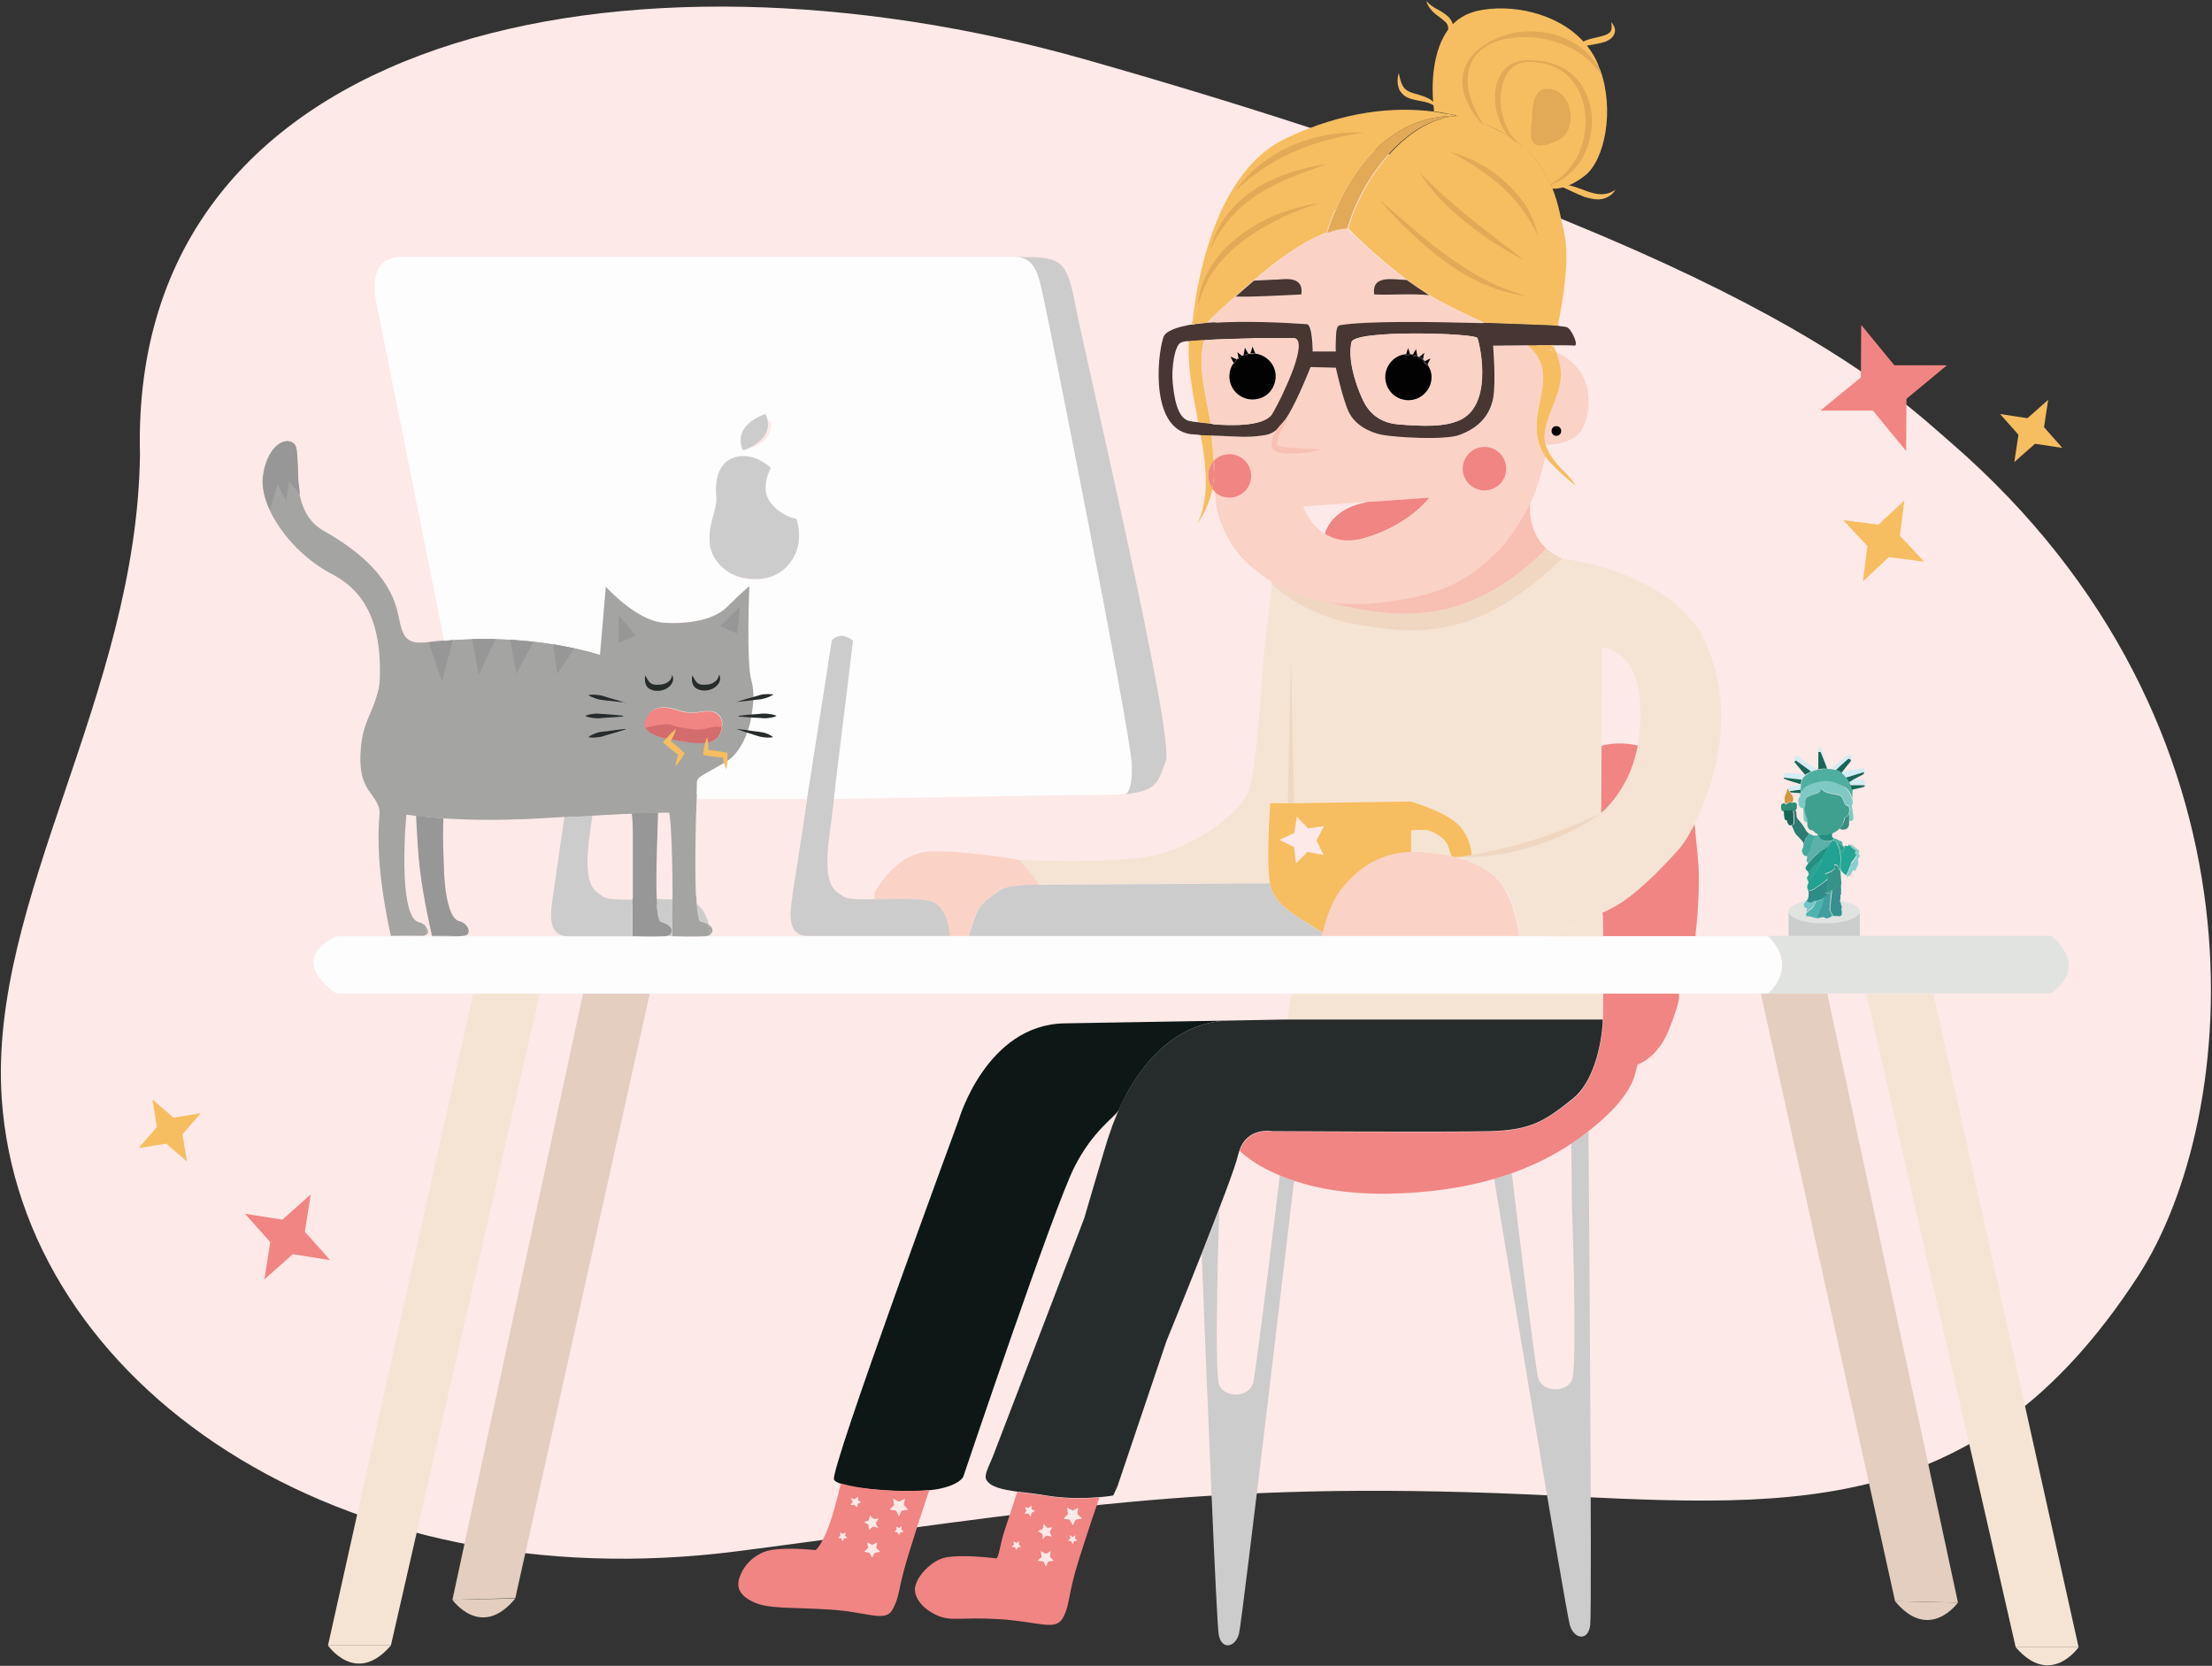 <?xml version="1.0" encoding="utf-8"?>
<!-- Generator: Adobe Illustrator 24.2.3, SVG Export Plug-In . SVG Version: 6.00 Build 0)  -->
<svg version="1.1" id="Lager_1" xmlns="http://www.w3.org/2000/svg" xmlns:xlink="http://www.w3.org/1999/xlink" x="0px" y="0px"
	 viewBox="0 0 640 482" style="enable-background:new 0 0 640 482;" xml:space="preserve">
<rect x="0" y="0" width="640" height="482" fill="#333333" stroke="none"/>
<style type="text/css">
	.st0{fill:#FDE9E8;}
	.st1{fill:#CDCCCC;}
	.st2{fill:#F08583;}
	.st3{fill:#F5E4D4;}
	.st4{fill:#FDFDFD;}
	.st5{fill:#FAD2C6;}
	.st6{fill:#F6BE61;}
	.st7{fill:#020203;}
	.st8{fill:#473632;}
	.st9{fill:#E1E3E1;}
	.st10{fill:#E3CEBF;}
	.st11{fill:#262B2B;}
	.st12{fill:#EFD7C2;}
	.st13{fill:#E2A956;}
	.st14{fill:#F8C0B2;}
	.st15{fill:#0D1716;}
	.st16{fill:#CDCCCC;stroke:#CDCCCC;stroke-miterlimit:10;}
	.st17{fill:#A4A4A3;}
	.st18{fill:#979797;}
	.st19{fill:none;}
	.st20{fill:none;stroke:#E2A956;stroke-miterlimit:10;}
	.st21{fill:#D36C6D;}
	.st22{fill:#CCCDCD;}
	.st23{fill:#196659;}
	.st24{fill:#D19741;}
	.st25{fill:#D4ECF3;}
	.st26{fill:#2D8E76;}
	.st27{fill:#7FC9C5;}
	.st28{fill:#4EAFA1;}
	.st29{fill:#3FA08F;}
	.st30{fill:#8CCECE;}
	.st31{fill:#2BA490;}
	.st32{fill:#53B2A4;}
	.st33{fill:#2E8C88;}
	.st34{fill:#59B1A9;}
	.st35{fill:#379387;}
	.st36{fill:#3A8D7E;}
	.st37{fill:#44AAA0;}
	.st38{fill:#229182;}
	.st39{fill:#29A18F;}
	.st40{fill:#429D9E;}
	.st41{fill:#35908F;}
	.st42{fill:#21A292;}
	.st43{fill:#2B7C72;}
	.st44{fill:#23A694;}
	.st45{fill:#72C5C8;}
	.st46{fill:#4EB3B0;}
</style>
<g id="Lager_2_1_">
	<path class="st0" d="M40.5,131.5C37.3,8.7,181.8-20.3,314,17.2C506,71.8,547.4,113.3,564.5,128.1c94.7,82.1,83.9,195.5,54,241.3
		c-47.4,72.8-103.2,66.3-176.4,63c-95-4.2-138.8,4.8-228.4,16.4C97.9,463.8,6.2,400.4,0.5,317.9C-3.4,260.1,39.6,201.3,40.5,131.5z"
		/>
	<path class="st1" d="M459.6,327.3c0,0,1.1,138.1,0.5,142.9c-0.6,4.8-4.7,4.1-5.9,0c-1.2-4.1-21.9-129.1-21.9-129.1
		C444.7,337.5,453.4,332.1,459.6,327.3z"/>
	<path class="st1" d="M374.6,341.7l-0.3,0.9c0,0-14.8,125.8-15.8,130c-1,4.1-5.1,5-5.9,0.3c-0.6-3.3-3.3-68.7-4.9-109.9
		c4.8-12.2,9.8-25.1,10.7-29c0.1-0.4,0.2-0.7,0.3-1C358.7,333,363.4,338,374.6,341.7z"/>
	<path class="st0" d="M352.8,349.9c0,0-1.7,47.4,0,51s8.7,3.6,9.8-0.9c1-4.4,7.7-59.9,7.7-59.9l-11.5-10.4L352.8,349.9z"/>
	<path class="st0" d="M454.8,348.4c0,0,1.7,47.4,0,51c-1.7,3.6-8.7,3.6-9.8-0.9s-7.7-59.9-7.7-59.9l17.3-11.8L454.8,348.4z"/>
	<path class="st2" d="M491.2,247.7c1,9.3-0.6,22.3-0.6,22.3v0.9h-26.8v-0.6l-0.1-5.7l-0.2-0.5c1.1-0.5,2.2-1.1,3.2-1.6
		c8.5-4.4,18.7-17.2,18.7-17.2s2.6-2.4,4.8-7C490.3,238.4,490.3,238.4,491.2,247.7z"/>
	<path class="st2" d="M463.1,215.9c0,0,4.4-1.7,11.2-0.1c0,0,0.4,2.9-1.6,7c-2,4.1-7.2,10.9-8.9,12c-1.6,1.1-1.8,1.1-1.8,1.1
		L463.1,215.9z"/>
	<polygon class="st3" points="372.5,295 373.7,287.5 463.9,287.5 463.8,295 	"/>
	<path class="st4" d="M168.7,287.5h-12.5h-19.4H97.4c0,0-15.1-9.5,0-16.6h15.8c0,0,0,0,0,0s6.3,0.2,9,0h0h1.6h0.1c0.7,0,4.3,0.1,7,0
		h0h33.5H183c0,0,5.8,0.2,9.3,0h2.2c0,0,6.2,0.3,9.6,0h1.4h28.1h41.1h0.9h4.6h102.2h57.1h7.7h16.5h26.8h21c9.2,9.2,0,16.6,0,16.6
		h-2.2h-23.6h-21.9h-90.3H188H168.7z"/>
	<path class="st5" d="M446.7,131.6c0.1,0.2,0.2,0.4,0.4,0.6c-0.2,1-0.7,3.1-1.9,7.2c-0.7,2.2-1.5,4.3-2.5,6.3
		c-3.7,7.7-8.8,13.4-8.8,13.4c-8.8,8.5-14.9,12.5-30.9,14.9c-8,1.2-14.5,1.1-19.9,0.2c-0.1,0-0.3,0-0.4-0.1c-5.9-1-10.5-3-14.4-5.5
		c-2.4-1.5-4.6-3.2-6.6-4.9c-8.1-6.9-9.8-17.3-9.8-17.3l-0.3-3.9c1.1,0.9,2.5,1.5,4.1,1.5c3.5,0,6.3-2.8,6.3-6.3
		c0-3.5-2.8-6.3-6.3-6.3c-1.7,0-3.2,0.6-4.3,1.7c-0.1-2.4-0.3-4.8-0.6-7.1c8.5,0.4,10.4,0.6,14.6,0c2.4-0.3,4.4-1,7.6-6.2
		c2.7-4.6,6.3-13.6,6.3-13.6l7.3,0.2c0,0,2.1,9.1,3.7,12.7c1.8,3.9,6.2,6,9.6,6.7c3.5,0.7,18.1,1.7,22.6,0c4.2-1.6,8.4-4.4,9.6-10.5
		c0.9-4.6,0-15.3,0-15.3s4.6,0,9.9-0.1C452.9,109.2,439.7,120.1,446.7,131.6z M435.8,135.6c0-3.5-2.8-6.3-6.3-6.3
		c-3.5,0-6.3,2.8-6.3,6.3c0,3.5,2.8,6.3,6.3,6.3C433,141.9,435.8,139.1,435.8,135.6z M413.5,144l-17,1.2c0,0,0,0-0.1,0l-19.3,1.4
		c0,0,1.7,5,6.2,7.9c2.7,1.7,6.4,2.7,11.4,1.3C407.8,152,413.5,144,413.5,144z"/>
	<path class="st6" d="M437.5,40c5.8,3.9,9.1,8.6,11.2,13.5c0.2,0.4,0.3,0.7,0.5,1.1c1.8,4.5,2.5,9.1,3.4,12.9
		c1.6,7.3-0.3,19.1-1.9,26.8c-1.9-0.1-3.8-0.2-3.8-0.2s-7.5-0.4-17.2-0.6c-4.5-2-9.2-4.3-13.3-6.5c-0.9-0.5-1.8-1-2.7-1.6
		c-2.2-1.4-4.4-2.8-6.5-4.4c-9.5-7-17.1-14.9-17.1-14.9c4.3-15.2,17.5-31.9,31.8-32.6c2.7,0.6,5.1,1.4,7.3,2.2
		C432.2,37,435.1,38.4,437.5,40z"/>
	<path class="st2" d="M485.8,288.5c0,0,0.3,1.3-3,9.6c-3.3,8.2-9,9.9-9,9.9s0,0-0.7,2.7c-0.7,2.7-3,8.4-13.5,16.6
		c-6.2,4.9-14.9,10.2-27.3,13.8c-8.5,2.5-18.7,4.1-31.1,4.3c-11.3,0.1-20.1-1.5-26.6-3.7c-11.1-3.6-15.9-8.7-15.9-8.7
		c2.3-7,9.6-5.6,9.6-5.6s50.7,0.3,62.7,0c12-0.3,16-3,24-9.3c8-6.4,8.8-22,8.8-22v-1l0.1-7.6h21.9L485.8,288.5L485.8,288.5z"/>
	<path class="st7" d="M359.5,103.1l-1.3,0.8l0-0.2c0.4-0.3,0.8-0.6,1.2-0.8L359.5,103.1z"/>
	<path class="st5" d="M351.3,93.3c-0.7,0-1.5,0.1-2.2,0.2c1.9-1.9,4.6-4.4,8.3-7.7h0c5.2,0.2,13.9-0.4,19-0.6c0.9-6-6.2-4.1-7.7-4.3
		l-6,0.3c0.2-0.1,0.3-0.3,0.5-0.4c9.6-8.2,16.4-11.9,20.7-13.5c4-1.5,5.8-1.2,5.8-1.2S397.5,74,407,81c-4-0.1-10.2-1.6-9.4,4.2
		c5.1,0.2,10.8-0.3,15.9,0.2v0c0.9,0.6,1.8,1.1,2.7,1.6c4.1,2.2,8.7,4.5,13.3,6.5c-14.5-0.4-34.1-0.6-41.5,0.6
		c-1.1,0.2-1.1,1.9-1.2,4.4c-0.1,2.5,0,3.2,0,3.2H380c0,0,0.1-7.8-1.7-7.9C371.4,93.2,360.3,92.8,351.3,93.3z"/>
	<path class="st5" d="M350.8,126c0.3,2.3,0.6,4.7,0.6,7.1c-0.2,0.1-0.3,0.3-0.4,0.4l-0.6-7.5C350.6,126,350.7,126,350.8,126z"/>
	<path class="st6" d="M447.2,128.6c0.6,2.5,2.8,5.4,6,8.5c1.4,1.4,2.9,3.6,2.6,3.3c-1.9-1.3-7.3-6.2-8.7-8.3
		c0.3-1.6-0.3-0.8-0.4-0.6c-6.9-11.5,6.2-22.4-4.8-31.7c0.8,0,1.7,0,2.5,0c0.8,0.4,1.6,0.7,2.2,0.9c1.4,0.6,2.2,0.9,2.2,0.9
		s0-0.1,0.1-0.2c0.5,0.1,0.9,0.3,1.4,0.5c0.4,0.7,0.8,1.4,1.1,2.5C454.7,113.3,445.3,120.6,447.2,128.6z"/>
	<path class="st6" d="M346.5,88.8L346.5,88.8c1.3-9.7,8-17,15.8-22c6.1-3.8,12.7-6.6,19.6-8.1l4.4,2c-1.7,3.8-2.4,6.5-2.4,6.5v0
		c-4.3,1.6-11.1,5.2-20.7,13.5c-0.2,0.1-0.3,0.3-0.5,0.4c-2,1.7-3.8,3.2-5.3,4.6h0c-3.7,3.3-6.4,5.8-8.3,7.7
		c-1.5,0.1-2.8,0.3-4.1,0.4c0.1-0.5,0.1-1,0.2-1.5v0C345.5,91.2,346,90,346.5,88.8z"/>
	<path class="st6" d="M452.9,54c-2,0.7-3.3,0.6-3.8,0.6c-0.1-0.4-0.3-0.7-0.5-1.1l0.1-0.1c15.9-7.4,14.4-34.8-4.8-35.5
		c-12.5-1.8-13,15.2-6.5,22.1c-2.4-1.6-5.2-3.1-8.5-4.3C409.9,10.4,450.5,0.4,463,20.2c4.2,11.7,1.3,26.1-4.4,30.6
		C456.4,52.5,454.5,53.5,452.9,54z"/>
	<path class="st8" d="M351.3,93.3c-1.3,1.5-2.2,3.2-2.8,5c-1.7,0.1-3.2,0.2-4.4,0.3c0.1-1.6,0.4-3.2,0.7-4.7c0.1,0,0.2,0,0.2,0
		c-0.2,2.1-0.3,3.6-0.4,4.3c0,0,0.8-1.2,4.5-4.8C349.8,93.4,350.5,93.3,351.3,93.3z"/>
	<path class="st6" d="M348.5,98.3c-2.2,6.7,0.2,15.2,1.8,24.3c-1.3-0.1-2.6-0.3-3.6-0.4c-1.5-8-3.2-16.1-2.7-23.6
		C345.2,98.5,346.8,98.4,348.5,98.3z"/>
	<path class="st8" d="M455.5,100c-1.2-0.1-3.4-0.1-6.1-0.1c0-0.1-0.1-0.2-0.1-0.3c0.1-0.6,0.3-1.3,0.5-2.1c0.2-1,0.5-2,0.7-3.2
		c1.2,0.1,2.4,0.2,2.9,0.4C454.7,95.2,456.9,100.1,455.5,100z"/>
	<path class="st7" d="M358.2,103.8l-0.4-2.1l1.6,1.3C358.9,103.2,358.5,103.5,358.2,103.8z"/>
	<polygon class="st3" points="559.5,288 601.4,476.6 583.2,476.6 540.1,288 540.1,287.5 559.5,287.5 	"/>
	<path class="st9" d="M593.5,270.8c0,0,11.3,8.3,0,16.6h-34h-19.4h-11.3h-17.2c0,0,9.2-7.4,0-16.6H593.5z"/>
	<polygon class="st10" points="528.8,288 566.5,463.7 548.3,463.3 509.5,287.6 509.5,287.5 511.7,287.5 528.8,287.5 	"/>
	<path class="st3" d="M425.8,247.8c0-0.8-0.2-4.9-3.4-8.7c-3.6-4.1-14.5-7.3-14.5-7.3l-34.5,0.5l-1.2,0h-4.8c0,0-1.2,16.7-0.1,23.1
		l-0.8,0.1l-65.8,0.4c-1-1.8-5.7-7.1-5.7-7.1s24.3,1.2,37.2-1c12.9-2.2,25.9-12.1,28.7-18.1c2.8-6,4.3-35.4,4.3-35.4L368,169
		c0,0,8.8,9.2,25.1,11.8c16.3,2.7,34.1,4.9,58.9-19.2l0,0c32.7,4.8,40.6,22.5,40.6,22.5c10.7,21.4,3.1,43.3-2.3,54.3
		c-2.2,4.6-4.2,6.9-4.2,6.9s-10.9,12.8-19.3,17.2c-1,0.6-2.1,1.1-3.2,1.6c-7.8,3.7-16.2,6.7-16.2,6.7h-7.7c0,0-0.9-10.1-5.8-15.9
		c-2.5-3-6.9-5.5-12.6-6.9C421.4,248,423.2,247.9,425.8,247.8z M463.3,235.4c6.6-6.5,11.9-15.5,11.3-31.2
		c-0.7-16.6-11.1-16.8-11.1-16.8L463.3,235.4z"/>
	<path class="st11" d="M355.3,295.3L355.3,295.3c9.5-0.2,16.2-0.3,16.2-0.3h0.9h91.3v1c0,0-0.7,15.6-8.8,22c-8,6.4-12,9-24,9.3
		c-12,0.3-62.7,0-62.7,0s-7.3-1.4-9.6,5.6c-0.1,0.3-0.2,0.7-0.3,1c-0.9,4-5.9,16.8-10.7,29c-5.1,12.9-10.1,25.1-10.1,25.1
		l-14.2,42.1l-1.2,2.6c0,0-1.5,0.3-4.1,0.5c-3.6,0.3-9.3,0.5-15.4-0.5c-2.8-0.5-5.7-0.8-8.3-1.1c-4.2-0.6-7.7-1.3-8.9-3.4
		c-0.8-1.4,0.8-4.1,1.8-6.6c3.3-8.5,26.5-69.1,26.5-69.1s6.4-21.9,7.1-23.8c0.2-0.6,0.6-1.6,0.9-2.6c0-0.1,0.1-0.2,0.1-0.3
		c0.9-2.4,2-5,1.9-4.7c0,0,0,0.1-0.1,0.1C327.6,312.3,337.3,295.9,355.3,295.3z"/>
	<path class="st3" d="M463.8,270.3v0.6h-16.5c0,0,8.5-3,16.2-6.7l0.2,0.5L463.8,270.3z"/>
	<path class="st6" d="M458.3,12.2c1.4,1.6,2.7,3.4,3.6,5.4c0.4,0.8,0.7,1.7,1,2.6c-12.5-19.8-53.1-9.8-34.1,15.5
		c-2.2-0.8-4.6-1.6-7.3-2.2c-0.1,0-0.2,0-0.2-0.1c-1-0.2-2-0.4-3-0.6c-1.1-0.2-2.3-0.4-3.5-0.6l0.1-0.5c0,0-0.1-0.6-0.2-1.7
		c-0.4-4.3-0.7-15.7,5-22.3c1.8-2.1,4.3-3.7,7.5-4.5C437.1,0.9,450.7,3.7,458.3,12.2z"/>
	<path class="st5" d="M456.8,107c3,3.8,4.1,11.5,0.8,17.4c-2.4,4.3-10,4.3-10.5,4.3c-1.7-8,6.8-15.4,3.9-24.3
		c-0.3-1-0.4-1.7-0.7-2.5C452.6,102.9,454.9,104.5,456.8,107z M451.4,124.7c0-0.8-0.6-1.4-1.3-1.4c-0.7,0-1.3,0.6-1.3,1.4
		s0.6,1.4,1.3,1.4C450.8,126.1,451.4,125.5,451.4,124.7z"/>
	<path class="st12" d="M452,161.6L452,161.6c-24.8,24.1-42.6,21.9-58.9,19.2C376.8,178.2,368,169,368,169v-0.6
		c3.9,2.4,8.8,4.6,14.7,5.6c0.1,0,0.3,0.1,0.4,0.1c12,2.2,36.1,11.4,62.1-13.2C447.5,161,449.8,161.3,452,161.6
		C452,161.6,452,161.6,452,161.6z"/>
	<path class="st7" d="M450.3,123.3c0.8,0,1.4,0.6,1.4,1.4s-0.6,1.4-1.4,1.4s-1.4-0.6-1.4-1.4C448.9,123.9,449.5,123.3,450.3,123.3z"
		/>
	<path class="st13" d="M447.8,26.2c6.8,0.2,8.3,11.8,2.3,14.1c-7.1,3.2-7.2,0.3-6.4-6.1C443.8,31.3,444,25.8,447.8,26.2z"/>
	<path class="st8" d="M437.9,97.2c-2.6-1.1-5.5-2.4-8.5-3.7c9.8,0.3,17.2,0.6,17.2,0.6s2,0,3.8,0.2c-0.2,1.2-0.5,2.3-0.7,3.2
		c-0.4,0.9-0.6,1.5-0.5,2.1c0,0.1-0.1,0.2-0.1,0.3c-1.5,0-3.2,0-4.8,0C442.6,99.2,440.4,98.2,437.9,97.2z"/>
	<path class="st6" d="M443.9,17.9c19.2,0.7,20.7,28.1,4.8,35.5l-0.1,0.1c-2-4.8-5.4-9.6-11.2-13.5C430.9,33.1,431.4,16.1,443.9,17.9
		z M450.2,40.3c6-2.3,4.5-13.9-2.3-14.1c-3.8-0.4-4.1,5.1-4.1,8C442.9,40.6,443,43.5,450.2,40.3z"/>
	<path class="st6" d="M449.4,99.9c0.1,0.6,0.5,1.2,0.9,2c-0.5-0.2-1-0.4-1.4-0.5c0.1-0.3,0.2-0.8,0.4-1.5
		C449.3,99.9,449.4,99.9,449.4,99.9z"/>
	<path class="st8" d="M449.4,99.9c0,0-0.1,0-0.1,0c0-0.1,0-0.2,0.1-0.3C449.3,99.7,449.4,99.8,449.4,99.9z"/>
	<path class="st8" d="M449.3,99.6c-0.1-0.6,0-1.2,0.5-2.1C449.6,98.3,449.5,99,449.3,99.6z"/>
	<path class="st6" d="M444.4,99.9c1.7,0,3.3,0,4.8,0c-0.2,0.7-0.3,1.3-0.4,1.5c-0.8-0.3-1.6-0.5-2.3-0.6
		C446,100.5,445.3,100.2,444.4,99.9z"/>
	<path class="st6" d="M448.9,101.4c-0.1,0.2-0.1,0.2-0.1,0.2s-0.8-0.3-2.2-0.9C447.3,100.9,448.1,101.1,448.9,101.4z"/>
	<path class="st12" d="M447.4,158.7c1.2,1.1,2.7,2.1,4.5,2.9c-2.2-0.3-4.4-0.6-6.7-0.7C445.9,160.2,446.6,159.5,447.4,158.7
		L447.4,158.7z"/>
	<path class="st14" d="M445.2,160.9c-26,24.6-50.1,15.4-62.1,13.2c5.4,0.9,11.9,1,19.9-0.2c15.9-2.4,22.1-6.4,30.9-14.9
		c0,0,5.1-5.7,8.8-13.4c0,0-0.9,7.9,4.7,13.1l-0.1,0.1C446.6,159.5,445.9,160.2,445.2,160.9z"/>
	<path class="st6" d="M446.7,131.6c0.1-0.2,0.6-1,0.4,0.6C446.9,132,446.8,131.8,446.7,131.6z"/>
	<path class="st8" d="M444.4,99.9c-0.9,0-1.7,0-2.5,0c-1.1-0.9-2.4-1.8-4-2.7C440.4,98.2,442.6,99.2,444.4,99.9z"/>
	<path class="st5" d="M382.6,269.9c0.5-2.4,2.2-8.8,5.5-12.8c3.9-4.8,10.1-10.2,20.2-10.6c0.6,0,1.2,0,1.8,0
		c3.6,0.1,6.9,0.5,9.8,1.2c0.4,0.1,0.8,0.2,1.2,0.3c0,0,0,0,0,0c5.7,1.5,10.1,3.9,12.6,6.9c4.8,5.9,5.8,15.9,5.8,15.9h-57.1
		C382.5,270.8,382.5,270.5,382.6,269.9z"/>
	<path class="st8" d="M437.9,97.2c1.6,0.9,2.9,1.8,4,2.7c-5.2,0-9.9,0.1-9.9,0.1s0.9,10.7,0,15.3c-1.2,6-5.4,8.9-9.6,10.5
		c-4.4,1.7-19.1,0.7-22.6,0c-3.5-0.7-7.8-2.8-9.6-6.7c-1.7-3.6-3.7-12.7-3.7-12.7l-7.3-0.2c0,0-3.6,9.1-6.3,13.6
		c-3.1,5.2-5.2,5.9-7.6,6.2c-4.2,0.6-6.1,0.4-14.6,0c-0.2-1.1-0.3-2.2-0.5-3.3c6.5,0.6,15.5,0.6,17.7-2.9c0.7-1.1,2.3-4.1,3.8-7.5
		c3-6.6,5.9-14.8,2.1-14.5c0,0-5.3,0-11.6,0.1c-4.6,0.1-9.8,0.2-13.9,0.5c0.6-1.8,1.5-3.5,2.8-5c9-0.6,20.1-0.1,27,0.4
		c1.7,0.1,1.7,7.9,1.7,7.9h6.7c0,0-0.1-0.7,0-3.2c0.1-2.5,0.1-4.2,1.2-4.4c7.5-1.3,27-1,41.5-0.6C432.4,94.8,435.3,96.1,437.9,97.2z
		 M422,121.7c9.8-4.1,6.5-20.9,5.4-23.9c-0.5-1.4-35.5-2.5-36.4,1.2c-1.1,4.7,1,11.6,3,16.1c1,2.2,3.3,7.1,10.6,7.7
		C412.1,123.4,417.8,123.5,422,121.7z"/>
	<circle class="st2" cx="429.5" cy="135.6" r="6.3"/>
	<path class="st5" d="M427.5,97.8c1,3,4.4,19.8-5.4,23.9c-4.2,1.8-9.9,1.7-17.4,1.1c-7.3-0.6-9.6-5.5-10.6-7.7
		c-2.1-4.5-4.1-11.4-3-16.1C391.9,95.3,427,96.4,427.5,97.8z M413,105.4l0.9-1.8l-1.7,0.8c-0.1-0.1-0.3-0.3-0.4-0.4l0.4-1.9
		l-1.4,1.2c-0.2-0.1-0.4-0.2-0.6-0.3l-0.4-2l-1,1.7c-0.2-0.1-0.5-0.1-0.7-0.1l-0.6-1.8l-0.7,1.8c-3.3,0.4-5.9,3.2-5.9,6.6
		c0,3.7,3,6.7,6.7,6.7c3.7,0,6.7-3,6.7-6.7C414.1,107.8,413.7,106.5,413,105.4z"/>
	<path class="st6" d="M422.4,239.1c3.2,3.7,3.4,7.8,3.4,8.7c-2.7,0.2-4.4,0.2-4.7,0.2c0,0,0,0,0,0c-0.4-0.1-0.8-0.2-1.2-0.3
		c0,0,0,0-0.9-2.7s-4.3-4.4-6.2-4.8c-1.1-0.2-4.4,0.1-4.4,0.1v6.2v0c-10.2,0.3-16.3,5.8-20.2,10.6c-3.3,4.1-5,10.5-5.5,12.8
		c-0.3-0.2-2.5-1.6-7.3-4.6c-5.1-3.3-7.2-6.2-7.9-9.2c0-0.2-0.1-0.4-0.1-0.6c-1.1-6.4,0.1-23.1,0.1-23.1h4.8l1.2,0l34.5-0.5
		C408,231.8,418.9,235,422.4,239.1z"/>
	<path class="st13" d="M421.4,33.5c0.1,0,0.2,0,0.2,0.1c-14.3,0.6-27.5,17.4-31.8,32.6c0,0-1.9-0.3-5.8,1.2v0c0,0,0.7-2.7,2.4-6.5
		C390.6,50.9,401.1,33.3,421.4,33.5z"/>
	<path class="st6" d="M421.4,33.5c-20.3-0.2-30.7,17.4-35,27.3l-4.4-2c-6.9,1.5-13.6,4.3-19.6,8.1c-7.9,5-14.5,12.3-15.9,22h0
		c-0.6,1.2-1,2.3-1.4,3.5c1.5-13.2,7.2-43.1,27-52.4c16.6-7.9,31.4-9.2,42.7-7.7c1.2,0.2,2.4,0.4,3.5,0.6
		C419.4,33,420.4,33.2,421.4,33.5z"/>
	<path class="st3" d="M419,245c0.9,2.7,0.9,2.7,0.9,2.7c-3-0.7-6.3-1.1-9.8-1.2c-0.6,0-1.2,0-1.8,0v0v-6.2c0,0,3.4-0.3,4.4-0.1
		C414.7,240.7,418.1,242.4,419,245z"/>
	<path class="st7" d="M413.9,103.7l-0.9,1.8c-0.2-0.4-0.5-0.7-0.8-1L413.9,103.7z"/>
	<path class="st8" d="M413.5,85.4L413.5,85.4c-5.1-0.5-10.8,0-15.9-0.2c-0.8-5.8,5.4-4.3,9.4-4.2C409.1,82.5,411.3,84,413.5,85.4z"
		/>
	<path class="st2" d="M396.5,145.2l17-1.2c0,0-5.7,7.9-18.8,11.7c-5,1.4-8.7,0.5-11.4-1.3v0c0,0,1.6-7.8,13.1-9.3
		C396.5,145.2,396.5,145.2,396.5,145.2z"/>
	<path class="st7" d="M413,105.4c0.7,1.1,1.2,2.3,1.2,3.7c0,3.7-3,6.7-6.7,6.7c-3.7,0-6.7-3-6.7-6.7c0-3.4,2.6-6.3,5.9-6.6l-0.1,0.3
		l1.5,0.1l-0.1-0.4c0.2,0,0.5,0,0.7,0.1l-0.2,0.3l1.5,0.3l0-0.2c0.2,0.1,0.4,0.2,0.6,0.3l-0.3,0.2l1.3,0.8l0.1-0.3
		c0.2,0.1,0.3,0.2,0.4,0.4l-0.3,0.1l1,1.2L413,105.4z"/>
	<path class="st7" d="M413,105.4l-0.1,0.3l-1-1.2l0.3-0.1C412.5,104.7,412.8,105.1,413,105.4z"/>
	<path class="st7" d="M412.1,102.1l-0.4,1.9c-0.3-0.3-0.7-0.5-1.1-0.7L412.1,102.1z"/>
	<path class="st7" d="M411.7,104.1l-0.1,0.3l-1.3-0.8l0.3-0.2C411,103.5,411.4,103.8,411.7,104.1z"/>
	<path class="st7" d="M410,103l0,0.2l-1.5-0.3l0.2-0.3C409.2,102.7,409.6,102.8,410,103z"/>
	<path class="st7" d="M409.7,101l0.4,2c-0.4-0.2-0.9-0.3-1.3-0.4L409.7,101z"/>
	<path class="st7" d="M408,102.5l0.1,0.4l-1.5-0.1l0.1-0.3c0.2,0,0.5-0.1,0.7-0.1C407.6,102.5,407.8,102.5,408,102.5z"/>
	<path class="st7" d="M407.4,100.7l0.6,1.8c-0.2,0-0.4,0-0.5,0c-0.2,0-0.5,0-0.7,0.1L407.4,100.7z"/>
	<path class="st0" d="M377.1,146.6l19.3-1.4c-11.5,1.5-13.1,9.3-13.1,9.3v0C378.8,151.6,377.1,146.6,377.1,146.6z"/>
	<path class="st1" d="M382.6,269.9c-0.1,0.6-0.2,0.9-0.2,0.9H280.3c0,0,0.7-2.6,2.1-6.2c1.4-3.7,4.4-5.1,6.9-7
		c2.6-2,11.5-1.6,11.5-1.6l65.8-0.4l0.8-0.1c0,0.2,0.1,0.4,0.1,0.6c0.7,3,2.8,5.9,7.9,9.2C380.1,268.3,382.3,269.7,382.6,269.9z"/>
	<path class="st8" d="M368.8,80.9c1.5,0.2,8.6-1.8,7.7,4.3c-5.1,0.2-13.8,0.8-19,0.6c1.6-1.4,3.3-2.9,5.3-4.6L368.8,80.9z"/>
	<path class="st5" d="M374,97.8c3.7-0.3,0.9,8-2.1,14.5l-3.6-0.2c0.5-0.9,0.8-2,0.8-3.2c0-3.4-2.5-6.2-5.8-6.6l-0.8-2l-0.1-2.5
		C368.7,97.8,374,97.8,374,97.8z"/>
	<path class="st5" d="M368.3,112.1l3.6,0.2c-1.5,3.4-3.1,6.3-3.8,7.5c-2.2,3.5-11.2,3.5-17.7,2.9c-1.6-9.1-4-17.6-1.8-24.3
		c4.1-0.2,9.3-0.4,13.9-0.5l0.1,2.5l-0.6,2c-0.2,0-0.4,0-0.6,0.1l-1-1.8l-0.4,2.2c-0.1,0.1-0.3,0.1-0.4,0.2l-1.6-1.3l0.4,2.1
		c-0.1,0.1-0.2,0.2-0.3,0.3l-1.9-0.8l0.9,1.9c-0.8,1.1-1.2,2.4-1.2,3.8c0,3.7,3,6.7,6.7,6.7C364.9,115.6,367.1,114.2,368.3,112.1z"
		/>
	<path class="st7" d="M369.1,108.9c0,1.1-0.3,2.2-0.8,3.2c-1.1,2.1-3.3,3.5-5.9,3.5c-3.7,0-6.7-3-6.7-6.7c0-1.4,0.4-2.7,1.2-3.8
		l0.1,0.2l1-1.2l-0.2-0.1c0.1-0.1,0.2-0.2,0.3-0.3l0,0.2l1.3-0.8l-0.1-0.1c0.1-0.1,0.3-0.1,0.4-0.2v0l1.5-0.3l-0.1-0.1
		c0.2,0,0.4-0.1,0.6-0.1l-0.1,0.2l1.5-0.1l0-0.1C366.5,102.7,369.1,105.5,369.1,108.9z"/>
	<path class="st7" d="M363.2,102.3l0,0.1l-1.5,0.1l0.1-0.2c0.2,0,0.4,0,0.6,0C362.7,102.3,363,102.3,363.2,102.3z"/>
	<path class="st7" d="M362.4,100.3l0.8,2c-0.3,0-0.6-0.1-0.8-0.1c-0.2,0-0.4,0-0.6,0L362.4,100.3z"/>
	<path class="st7" d="M361.2,102.4l0.1,0.1l-1.5,0.3v0C360.3,102.6,360.7,102.5,361.2,102.4z"/>
	<path class="st7" d="M360.2,100.6l1,1.8c-0.5,0.1-1,0.2-1.4,0.4L360.2,100.6z"/>
	<path class="st2" d="M355.7,131.4c3.5,0,6.3,2.8,6.3,6.3c0,3.5-2.8,6.3-6.3,6.3c-1.6,0-3-0.6-4.1-1.5l-0.4-4.9
		c0.1-1.5,0.2-2.9,0.1-4.4C352.5,132,354.1,131.4,355.7,131.4z"/>
	<path class="st7" d="M358.1,104.1l-1,1.2l-0.1-0.2c0.3-0.4,0.6-0.8,0.9-1.1L358.1,104.1z"/>
	<path class="st7" d="M356,103.2l1.9,0.8c-0.4,0.3-0.7,0.7-0.9,1.1L356,103.2z"/>
	<path class="st15" d="M355.3,295.3L355.3,295.3c-18,0.6-27.7,17-31.7,26c-1,1.9-7.4,5.8-12.7,16.3c-5.8,11.2-32.2,89.7-32.2,89.7
		s-1,2.4-7.6,3.6c-0.7,0.1-1.4,0.2-2.2,0.3c-7.4,0.7-20.2-0.1-25.4-1.8c0,0,0,0,0,0c-1.2-0.4-2-0.8-2.2-1.3
		c-1.3-2.7,36.1-104.1,36.1-104.1s8-27.6,30.7-27.9C321.6,295.9,341.4,295.5,355.3,295.3z"/>
	<path class="st2" d="M351.3,137.5l0.4,4.9c-0.4-0.3-0.7-0.6-1-1C351,140.1,351.2,138.8,351.3,137.5z"/>
	<path class="st2" d="M351.4,133.1c0,1.5,0,2.9-0.1,4.4l-0.3-4C351.2,133.3,351.3,133.2,351.4,133.1z"/>
	<path class="st2" d="M351,133.5l0.3,4c-0.1,1.3-0.3,2.6-0.6,3.9c-0.8-1-1.2-2.3-1.2-3.8C349.5,136,350.1,134.6,351,133.5z"/>
	<path class="st6" d="M350.5,126l0.6,7.5c-1,1.1-1.5,2.5-1.5,4.1c0,1.4,0.5,2.7,1.2,3.8c-0.7,3.5-2.1,6.9-4.4,10.2
		c3.6-7.5,2.7-16.5,1-25.7C348.5,125.9,349.5,125.9,350.5,126z"/>
	<path class="st8" d="M350.5,126c-0.9,0-2-0.1-3.1-0.1c-0.2-1.2-0.4-2.4-0.7-3.6c1,0.1,2.3,0.3,3.6,0.4c0.2,1.1,0.4,2.2,0.5,3.3
		C350.7,126,350.6,126,350.5,126z"/>
	<path class="st8" d="M349.1,93.5c-3.7,3.6-4.5,4.8-4.5,4.8c0-0.7,0.1-2.2,0.4-4.3C346.3,93.7,347.7,93.6,349.1,93.5z"/>
	<path class="st8" d="M346.7,122.2c0.2,1.2,0.4,2.4,0.7,3.6c-0.6,0-1.3-0.1-2-0.1c-12.6-0.6-10.7-22.4-8.8-28.1
		c0.6-1.8,3.8-3,8.3-3.7c-0.4,1.5-0.6,3.1-0.7,4.7c-1.2,0.1-2,0.3-2.5,0.5c-1.9,0.8-2.8,7.6-2.4,11.6c0.4,4,1.2,10.3,4.8,11.1
		C344.5,121.9,345.5,122.1,346.7,122.2z"/>
	<path class="st6" d="M345.2,92.4c-0.1,0.5-0.1,1-0.2,1.5c-0.1,0-0.1,0-0.2,0C344.9,93.4,345,92.9,345.2,92.4z"/>
	<path class="st1" d="M311.2,88.6c2.4,12.7,28.9,124.9,26.1,131.7c-2.3,5.6-2,8.5-11.7,9.5c0.8-0.3,2.1-1.9,1.9-8.4
		c-0.3-9.2-24-128.4-25.5-134.9s-2.1-12.1-8.6-12.1c1.5,0,2.6,0,3.1,0C307.3,74.3,308.8,75.9,311.2,88.6z"/>
	<path class="st4" d="M216.2,211.7c0.5-1.5,0.9-3,1.1-4.4c0.3-1.7,0.5-3.4,0.6-5c0.1-2.3-0.1-4.2-0.6-5.5
		c-1.6-4.7-0.6-27.3-0.6-27.3s-2.9,2.5-6.4,6c-3.5,3.5-10.4,5.1-18.3,4.6c-7.9-0.5-16.8-10.4-16.8-10.4l-1.7,19.7
		c-18.2-5.2-34.7-5-45-4c-7.9-39.4-19.1-95.4-19.6-97.7c-0.7-3.4-2.1-13.4,7.3-13.4c0,0,151.5,0,177.1,0c6.5,0,7.1,5.5,8.6,12.1
		c1.5,6.5,25.2,125.7,25.5,134.9c0.2,6.5-1.1,8.1-1.9,8.4c0,0,0,0,0,0c-2,0.2-4.5,0.3-7.6,0.3c-17.5,0.1-76.5,1.2-76.5,1.2h-0.3
		c2.3-18.5,5.6-45.8,5.6-45.8s-3.1-3.1-6-0.2c0,0-3.9,24.9-7.2,46h-32.1c0.1-2.1,0.1-3.5,0.1-4c-0.1-2.7,0.6-2.1,8.3-6.8
		C212.9,218.7,215,215.4,216.2,211.7z M230.2,160.1c2.1-4.8,0.2-9.9,0.2-9.9s-4-0.5-7.3-4.5c-3.4-4.1,0-10.2,0-10.2
		c-6.4-5.4-11.3-3-13-1.6c-2.9,2.5-3,7.6-2.8,9.4c0.2,1.8,0,3.2-0.9,6.3c-0.9,3.1-1.2,5.5-0.9,8.3c0.3,2.8,3.4,8.8,11,9.7
		C224.1,168.4,228.3,164.4,230.2,160.1z M214.6,130.2c10.2-1.6,8.3-8.4,8.3-8.4C212.7,123.3,214.6,130.2,214.6,130.2z"/>
	<path class="st0" d="M323.7,321.2c0.1-0.3-1,2.3-1.9,4.7C322.2,324.9,322.8,323.3,323.7,321.2C323.7,321.3,323.7,321.2,323.7,321.2
		z"/>
	<path class="st2" d="M318,433.3l0,0.3c0,0-2.4,6.8-5.8,17.5c-3.4,10.8-2.5,12.9-4.6,16.9c-2.1,4.1-7,1.2-18.4,0.5
		c-11.4-0.7-13.9,0.8-18.3-1.2c-4.4-2.1-6.2-5.1-6.2-7.5c0-0.4,0.1-0.7,0.2-1.1c0.7-2.7,3.8-6.2,7.2-7.6c4-1.7,15.3-0.3,16.1-0.2
		c0.8,0.1,1.1-4.1,2.5-8.2c1.4-4.1,3.6-11,3.6-11c2.6,0.4,5.6,0.6,8.3,1.1C308.7,433.8,314.4,433.6,318,433.3z"/>
	<path class="st5" d="M300.7,256c0,0-8.9-0.4-11.5,1.6c-2.6,2-5.5,3.4-6.9,7c-1.4,3.6-2.1,6.2-2.1,6.2h-4.6h-0.9
		c0,0-0.4-8.7-5.7-10.1c-3.1-0.8-10.1-0.6-16-0.5l0-1.8c0,0,5.9-11.6,16-12c10.1-0.4,25.9,2.4,25.9,2.4S299.8,254.2,300.7,256z"/>
	<path class="st1" d="M274.8,270.8h-41.1c-6.1,0-5.1-6.7-4.5-11.1c0.2-1.8,2.2-14.2,4.4-28.5h7.7c-0.5,4.4-1,8.2-1.4,11.1
		c-2,15.2,2.2,15.6,4.3,17.2c0.9,0.7,4.6,0.7,8.9,0.7c5.9-0.1,12.9-0.3,16,0.5C274.5,262.1,274.8,270.8,274.8,270.8z"/>
	<path class="st2" d="M268.9,431.1L268.9,431.1c0,0-2.4,6.9-5.7,17.6c-1.4,4.4-2.1,7.3-2.6,9.5c-0.7,3.3-1,5-2.3,7.4
		c-2.1,4-7,0.8-18.4,0.1c-11.4-0.7-17.6-0.1-22-2.2c-4.4-2.1-4.7-4.6-4-6.9c1-3,3.1-5.8,7-7.5c4-1.7,14.1-0.7,14.9-0.6
		c0.8,0.1,3.1-4.1,4.4-8.1c1.4-3.9,3-10.8,3.1-11.2C248.7,431,261.5,431.9,268.9,431.1z"/>
	<path class="st1" d="M246.8,185.4c0,0-3.3,27.3-5.6,45.8h-7.7c3.3-21.1,7.2-46,7.2-46C243.7,182.4,246.8,185.4,246.8,185.4z"/>
	<path class="st1" d="M230.4,150.1c0,0,1.9,5.1-0.2,9.9c-1.9,4.4-6.1,8.3-13.8,7.4c-7.7-0.9-10.7-6.9-11-9.7c-0.3-2.8,0-5.2,0.9-8.3
		c0.9-3.1,1.1-4.5,0.9-6.3c-0.2-1.8-0.1-6.9,2.8-9.4c1.7-1.4,6.6-3.8,13,1.6c0,0-3.4,6.1,0,10.2
		C226.4,149.7,230.4,150.1,230.4,150.1z"/>
	<path class="st16" d="M221.2,120.4c0,0,3.1,5.7-5.9,9.3C215.3,129.7,212.2,123.9,221.2,120.4z"/>
	<path class="st17" d="M217.4,207.2c-0.2,1.5-0.6,3-1.1,4.4c-1.3,3.7-3.3,7.1-6.4,8.9c-7.7,4.6-8.4,4-8.3,6.8c0,0.5,0,1.9-0.1,4
		h-29.9h-26c0,0-7.4,0.7-9.3-8c-0.6-2.9-3.8-18.3-7.7-37.8c10.3-1,26.8-1.2,45,4l1.7-19.7c0,0,8.9,9.9,16.8,10.4
		c7.9,0.5,14.9-1.1,18.3-4.6c3.5-3.5,6.4-6,6.4-6s-0.9,22.5,0.6,27.3c0.4,1.3,0.6,3.2,0.6,5.5C217.9,203.8,217.7,205.5,217.4,207.2z
		 M207.4,213.6c1.8-1.6,3-7.2-1.7-7.8c-3-0.4-4.4,1.3-9.6-0.4c-5.3-1.8-8.2-0.2-9.3,3.3c-0.9,2.7,3.2,4.4,6.2,4.9
		C196.9,214.3,204.7,216,207.4,213.6z"/>
	<path class="st2" d="M205.6,205.9c4.7,0.6,3.5,6.2,1.7,7.8c-2.7,2.4-10.5,0.7-14.5,0c-3-0.5-7.1-2.2-6.2-4.9c1.2-3.5,4-5.1,9.3-3.3
		C201.3,207.2,202.7,205.5,205.6,205.9z"/>
	<path class="st17" d="M205.1,267.6c1.3,0.9,1.3,2.1,0.4,2.8C205.5,269.8,205.4,268.8,205.1,267.6z"/>
	<path class="st9" d="M205.6,270.8h-1.4c0.6-0.1,1-0.2,1.4-0.5C205.6,270.7,205.6,270.8,205.6,270.8z"/>
	<path class="st17" d="M205.1,267.6c0.3,1.2,0.4,2.2,0.4,2.8c-0.3,0.2-0.8,0.4-1.4,0.5h-9.6c0,0,0.1-4.8,0.1-10.6
		c2.2,0.1,4,0.2,5.2,0.5c0.6,0.2,1.2,0.4,1.7,0.8c0.2,2.9,0.6,4.9,1.2,5C203.8,266.8,204.5,267.2,205.1,267.6
		C205.1,267.6,205.1,267.6,205.1,267.6z"/>
	<path class="st1" d="M201.6,261.6c2,1.4,3,4,3.5,6c-0.6-0.4-1.3-0.8-2.3-1C202.2,266.4,201.8,264.5,201.6,261.6z"/>
	<path class="st17" d="M194.5,270.8h9.6C200.7,271.1,194.5,270.8,194.5,270.8z"/>
	<path class="st17" d="M190.4,235.1c-1.8,0.1-4.4,0.1-7.6,0.3c-3.1,0.1-6.9,0.3-11.3,0.5l0.1-1.1v-3.5h29.9
		c-0.2,7.3-0.6,22.4,0,30.3c-0.5-0.4-1.1-0.6-1.7-0.8c-1.2-0.3-3.1-0.5-5.2-0.5c0-7.2-0.2-15.8-0.4-18.7c-0.2-5.1-0.6-6.5-0.6-6.5
		S192.6,235.1,190.4,235.1z"/>
	<path class="st1" d="M194.6,260.2c0,5.8-0.1,10.6-0.1,10.6h-2.2c2.7-0.2,3.2-3-1.1-4.2c-0.7-0.2-1.1-2.8-1.3-6.5
		C191.6,260.2,193.2,260.2,194.6,260.2z"/>
	<path class="st18" d="M191.2,266.7c4.3,1.2,3.8,4,1.1,4.2H183c0,0,0-4.8,0-10.6c2.2,0,4.6-0.1,6.9-0.1
		C190.1,263.9,190.5,266.5,191.2,266.7z"/>
	<path class="st17" d="M183,270.8h9.3C188.8,271.1,183,270.8,183,270.8z"/>
	<path class="st18" d="M190.4,235.1c-0.1,4.1-0.7,17.1-0.4,25.1c-2.3,0-4.7,0.1-6.9,0.1c0-7.2,0-16,0-19.1c0-3.3-0.2-5-0.3-5.9
		C186,235.2,188.5,235.2,190.4,235.1z"/>
	<polygon class="st10" points="188,287.5 149.1,462.4 130.9,462.9 168.7,287.5 	"/>
	<path class="st1" d="M183,260.3c0,5.8,0,10.6,0,10.6h-18.6c-6.1,0-5.1-6.7-4.5-11.1l3.4-23.4c2.9-0.2,5.6-0.3,8.1-0.5l-0.9,6.5
		c-2,15.2,2.2,15.6,4.3,17.2C175.8,260.2,179.1,260.3,183,260.3z"/>
	<path class="st17" d="M127,236.7c-3.7-0.3-6.4-0.6-7.9-0.8c-1-0.1-1.5-0.2-1.5-0.2s-0.7,6.2-0.6,14.9c0.1,8.8,1.4,15.6,4.1,16.2
		c0.8,0.2,1.5,0.6,2,1.1c0.2,1,0.4,1.9,0.5,2.3c-0.2,0.2-0.5,0.4-0.9,0.5c-0.2,0-0.4,0.1-0.6,0.1h0h-9c-0.2-0.8-3.1-13.5-3.5-24.7
		c-0.4-11.5,1-10.4-0.4-13.5c-1.7-3.8-5.7-5.1-4.8-16c0.7-9.5,5.3-12.2,5.5-20.5c0.3-10.8-1.4-23.5-13.7-29.9
		c-12.3-6.4-21-19.4-20.2-28c0.9-8.6,6.2-12.3,9-9.8c2.3,2.1-2.1,19.1,8.5,25.1s17,12.2,20.2,19.5c3.2,7.3,0.7,14.1,10.1,12.8
		c1.4-0.2,2.9-0.4,4.6-0.5c3.9,19.5,7,34.9,7.7,37.8c1.9,8.7,9.3,8,9.3,8h26v3.5l-8.1,0.4l-0.2,1.2c-2,0.1-4.2,0.3-6.4,0.4
		C144.3,237.6,134,237.2,127,236.7z"/>
	<path class="st17" d="M171.6,234.8l-0.1,1.1c-2.5,0.1-5.2,0.3-8.1,0.5l0.2-1.2L171.6,234.8z"/>
	<polygon class="st3" points="156.2,287.5 113.1,476.1 94.9,476.1 136.9,287.5 	"/>
	<path class="st18" d="M132.8,266.5c2.7,0.6,3.8,3.8,1.7,4.2c-0.5,0.1-1.4,0.2-2.4,0.2h0h-7h-0.1c0,0-0.1-0.2-0.1-0.5
		c-0.2-1-0.2-0.8-0.5-2.3c-1-4.6-3-14.2-3.5-23c-0.3-5.2-0.5-7.8-0.5-9.1c1.5,0.2,4.2,0.5,7.9,0.8c-0.1,2.2-0.2,6.6,0.1,12.8
		C128.5,258.8,130.1,265.9,132.8,266.5z"/>
	<path class="st4" d="M123.9,270.8h7C128.2,271,124.6,270.9,123.9,270.8z"/>
	<path class="st17" d="M123.1,268c0.7,0.8,1,1.8,0.5,2.3C123.6,269.8,123.4,269,123.1,268z"/>
	<path class="st4" d="M113.2,270.8h9C119.5,271.1,113.2,270.9,113.2,270.8C113.2,270.9,113.2,270.9,113.2,270.8z"/>
	<g>
		<path class="st14" d="M382,130.1c-1.9,0.6-3.8,0.9-5.8,1c-2,0.2-3.9,0.2-6-0.1c-0.3-0.1-0.6-0.2-0.9-0.3c-0.3-0.2-0.6-0.4-0.9-0.7
			c-0.5-0.6-0.6-1.4-0.5-2c0.2-1.2,0.6-2.1,1.1-3c0.5-0.9,1.1-1.7,1.8-2.4c0.6-0.7,1.3-1.5,2-2.2c-0.4,0.9-0.8,1.8-1.3,2.7
			c-0.5,0.8-0.9,1.7-1.3,2.5c-0.3,0.9-0.7,1.7-0.7,2.5c0.1,0.7,0.2,0.9,0.9,1.1c1.8,0.3,3.7,0.4,5.6,0.5
			C378.1,129.8,380,129.9,382,130.1z"/>
	</g>
	<line class="st19" x1="300.7" y1="256" x2="366.6" y2="255.6"/>
	<g>
		<path class="st13" d="M438.6,41.2c-2.3-1.5-3.8-3.8-4.8-6.4c-1-2.5-1.4-5.3-1.2-8.1c0.2-2.7,1.4-5.6,3.5-7.4
			c0.5-0.5,1.2-0.8,1.8-1.1c0.7-0.2,1.3-0.5,2-0.6c0.7-0.1,1.4-0.2,2-0.2l2,0.1h0c4.1,0.1,8.3,1.5,11.4,4.4
			c3.1,2.9,4.8,7.1,5.2,11.3c0.4,4.2-0.5,8.5-2.5,12.2c-2,3.7-5.3,6.6-9.1,8l-0.1-0.2c3.5-2,6.2-5.1,7.9-8.6c1.6-3.5,2.3-7.5,2-11.3
			c-0.3-3.8-1.7-7.7-4.3-10.5c-2.5-3-6.4-4.6-10.4-4.8h0h0c-2.5-0.4-5.3,0.2-7,2.1c-1.7,1.8-2.4,4.3-2.7,6.7c-0.3,2.5,0,5.1,0.7,7.5
			c0.7,2.4,1.9,4.8,3.8,6.6L438.6,41.2z"/>
	</g>
	<path class="st20" d="M450.2,40.3c6-2.3,4.5-13.9-2.3-14.1c-3.8-0.4-4.1,5.1-4.1,8C442.9,40.6,443,43.5,450.2,40.3z"/>
	<g>
		<path class="st13" d="M399.1,57.8l9.9,8.5c3.3,2.8,6.6,5.6,10.1,8c3.5,2.5,7.1,4.8,10.9,6.8c3.8,2,7.9,3.5,12.1,4.6
			c-1.1-0.1-2.2-0.3-3.2-0.5l-3.2-0.7l-3.1-1l-3.1-1.2c-4.1-1.7-7.8-4-11.4-6.6c-3.5-2.6-6.9-5.4-10-8.5
			C404.9,64.3,401.9,61.1,399.1,57.8z"/>
	</g>
	<g>
		<path class="st13" d="M410.5,49.6c4.6,4.8,9.5,9.2,14.7,13.4c5.1,4.2,10.5,8.1,15.7,12.2c-6-3-11.6-6.7-16.8-10.9
			C418.9,60.1,414,55.3,410.5,49.6z"/>
	</g>
	<g>
		<path class="st13" d="M419.5,43.9c5.9,1.6,11.5,4.6,16.1,8.8c2.3,2.1,4.4,4.5,6,7.1c1.6,2.6,2.8,5.6,3.4,8.6
			c-2.5-5.6-6.1-10.4-10.5-14.4C430,50,424.9,46.8,419.5,43.9z"/>
	</g>
	<g>
		<path class="st13" d="M394.6,38.4c-6.9,1-13.7,2.6-20,5.4c-6.3,2.7-12,6.6-17.2,11.4c4.1-5.8,9.9-10.2,16.4-13.1
			C380.4,39.3,387.5,38,394.6,38.4z"/>
	</g>
	<g>
		<path class="st13" d="M384.1,47.4c-6.9,2.5-13.9,4.8-19.9,8.7c-6.1,3.8-11,9.3-14,16.1c0.9-3.6,2.5-7,4.8-10
			c2.3-3,5.1-5.5,8.3-7.6C369.6,50.6,376.9,48.5,384.1,47.4z"/>
	</g>
	<g>
		<path class="st13" d="M382,58.7c-2,0.6-3.9,1.3-5.8,2c-1.9,0.7-3.8,1.5-5.6,2.4c-3.6,1.8-7.2,3.8-10.4,6.2
			c-3.3,2.4-6.2,5.2-8.6,8.4c-2.4,3.2-4.1,7-5,11c0.1-2.1,0.5-4.1,1.2-6.1c0.7-2,1.6-3.9,2.7-5.7c2.3-3.6,5.3-6.6,8.7-9.1
			c3.4-2.5,7.1-4.5,10.9-6C373.9,60.4,377.9,59.3,382,58.7z"/>
	</g>
	<g>
		<path class="st6" d="M450,53.4c1.6-0.4,3.2,0,4.7,0.4c1.5,0.4,3,1,4.4,1.5c1.4,0.5,2.8,0.9,4.2,0.9c1.4,0,2.8-0.4,4.1-1.3
			c-0.8,1.4-2.3,2.4-4,2.7c-1.7,0.3-3.4-0.2-4.9-0.6c-1.5-0.6-2.9-1.2-4.3-1.9C452.9,54.5,451.5,53.8,450,53.4z"/>
	</g>
	<g>
		<path class="st6" d="M418,12.4c0.4-1.3,0.9-2.5,1-3.6c0.1-1.2-0.2-2-1.1-2.7c-0.8-0.8-2-1.5-3-2.4c-1-0.9-1.9-2.1-2.2-3.4
			c0.9,1,1.9,1.7,3,2.3c1.1,0.6,2.2,1.2,3.3,2.2c0.5,0.5,1,1.2,1.3,2c0.2,0.8,0.2,1.6-0.1,2.3C419.9,10.4,419,11.5,418,12.4z"/>
	</g>
	<g>
		<path class="st6" d="M455.9,14.4c0-0.7,0.5-1.3,1.1-1.7c0.6-0.4,1.2-0.7,1.8-1c1.3-0.5,2.5-0.7,3.7-1c1.2-0.3,2.4-0.6,3.1-1.2
			c0.8-0.5,0.8-1.8,0.6-3.1c0.4,0.5,0.8,1.1,1,1.8c0.1,0.4,0.1,0.8,0,1.2c-0.1,0.4-0.3,0.8-0.5,1.1c-1,1.3-2.5,1.7-3.8,2
			c-1.3,0.3-2.6,0.5-3.8,0.7c-0.6,0.1-1.2,0.2-1.8,0.4C456.8,13.6,456.3,13.9,455.9,14.4z"/>
	</g>
	<g>
		<path class="st6" d="M415.9,31.3c-1.1-1-2.3-1.5-3.6-1.8c-1.3-0.3-2.7-0.5-4.1-0.9c-0.7-0.2-1.5-0.6-2.1-1.1
			c-0.6-0.6-1.2-1.2-1.4-2c-0.5-1.5-0.4-3,0-4.4c0.3,1.4,0.6,2.8,1.2,3.8c0.6,1,1.5,1.6,2.8,2c1.2,0.4,2.7,0.7,4,1.3
			C414.2,28.8,415.4,29.9,415.9,31.3z"/>
	</g>
	<g>
		<path class="st11" d="M186.7,195.4c0.5,1,1,1.9,1.6,2.3c0.6,0.4,1.4,0.5,2.3,0.4c0.9,0,1.7-0.2,2.4-0.6c0.7-0.4,1.4-1.1,1.4-2.2
			c0.7,0.9,0.3,2.4-0.6,3.2c-0.9,0.9-2.1,1.3-3.2,1.4c-0.6,0-1.2,0-1.8-0.2c-0.6-0.2-1.2-0.5-1.6-1
			C186.5,197.6,186.5,196.4,186.7,195.4z"/>
	</g>
	<g>
		<path class="st11" d="M200.3,195.4c0.5,0.9,1,1.9,1.6,2.3c0.6,0.4,1.4,0.5,2.3,0.4c0.9,0,1.7-0.2,2.4-0.7c0.7-0.4,1.3-1.1,1.4-2.2
			c0.7,0.9,0.3,2.4-0.6,3.2c-0.9,0.9-2.1,1.3-3.2,1.4c-0.6,0-1.2,0-1.8-0.2c-0.6-0.2-1.2-0.5-1.6-1
			C200.1,197.6,200.1,196.4,200.3,195.4z"/>
	</g>
	<g>
		<path class="st11" d="M212.9,203.2c1.7-0.6,3.5-1.1,5.3-1.6c0.9-0.2,1.7-0.6,2.7-0.7c0.9-0.1,1.8-0.1,2.8,0l0,0.1
			c-0.8,0.5-1.7,0.9-2.6,1.1c-0.9,0.3-1.8,0.3-2.7,0.4c-1.8,0.2-3.6,0.5-5.5,0.6L212.9,203.2z"/>
	</g>
	<path class="st17" d="M123.2,186c0,0,18.9-2.9,39,0.8c20.1,3.7,15.1,6.5,15.1,6.5l-5.7,39.5l-0.1,3c0,0-16.7,1.3-25,1.3
		s-23.7-0.6-26.6-1.2c-2.9-0.6-8.9-0.9-11.5-5c-2.6-4.1-4.2-6.9-4-12.6c0.2-5.7,1.9-9.3,3.4-13.2c1.5-4,5.5-18.8,5.5-18.8L123.2,186
		z"/>
	<g>
		<path class="st11" d="M213.7,207.1c1.8-0.2,3.6-0.4,5.5-0.5c0.9-0.1,1.8-0.2,2.7-0.1c0.9,0.1,1.8,0.2,2.7,0.6v0.1
			c-0.9,0.4-1.8,0.5-2.7,0.6c-0.9,0.1-1.8-0.1-2.7-0.1c-1.8-0.1-3.6-0.2-5.5-0.4L213.7,207.1z"/>
	</g>
	<g>
		<path class="st11" d="M213,210.9c1.8,0.2,3.6,0.4,5.4,0.7c0.9,0.1,1.8,0.2,2.7,0.4c0.9,0.3,1.7,0.6,2.5,1.2l0,0.1
			c-1,0.2-1.9,0.1-2.8,0c-0.9-0.1-1.8-0.4-2.7-0.7C216.4,212.1,214.7,211.5,213,210.9L213,210.9z"/>
	</g>
	<g>
		<path class="st11" d="M181.1,203.3c-1.8-0.2-3.6-0.4-5.5-0.6c-0.9-0.1-1.8-0.2-2.7-0.4c-0.9-0.3-1.7-0.6-2.6-1.1l0-0.1
			c1-0.2,1.9-0.1,2.8,0c0.9,0.1,1.8,0.4,2.7,0.7c1.8,0.5,3.5,1,5.3,1.6L181.1,203.3z"/>
	</g>
	<g>
		<path class="st11" d="M180.3,207.3c-1.8,0.2-3.6,0.3-5.5,0.4c-0.9,0.1-1.8,0.2-2.7,0.1c-0.9-0.1-1.8-0.2-2.7-0.6v-0.1
			c0.9-0.4,1.8-0.5,2.7-0.6c0.9-0.1,1.8,0.1,2.7,0.1c1.8,0.1,3.6,0.3,5.5,0.5V207.3z"/>
	</g>
	<g>
		<path class="st11" d="M181.1,211c-1.7,0.6-3.5,1.1-5.3,1.6c-0.9,0.3-1.7,0.6-2.7,0.7c-0.9,0.1-1.8,0.2-2.8,0l0-0.1
			c0.8-0.6,1.7-0.9,2.5-1.2c0.9-0.3,1.8-0.3,2.7-0.4c1.8-0.3,3.6-0.5,5.5-0.7L181.1,211z"/>
	</g>
	<g>
		<polygon class="st12" points="372.6,232.4 373.5,189.3 374.4,232.4 		"/>
	</g>
	<path class="st3" d="M94.9,476.1c0,0,8.1,11.8,18.2,0"/>
	<path class="st10" d="M130.9,462.9c0,0,8.3,11.7,18.2-0.4"/>
	<path class="st10" d="M566.5,463.7c0,0-8.3,11.6-18.2-0.4"/>
	<path class="st3" d="M601.4,476.6c0,0-8.1,11.8-18.2,0"/>
	<g>
		<path class="st12" d="M421.4,248c3.6-0.4,7.2-1.1,10.8-1.9c3.5-0.8,7.1-1.7,10.5-2.8c3.5-1,6.9-2.2,10.3-3.6
			c3.4-1.3,6.7-2.8,10.1-4.3c-3,2.1-6.2,4.1-9.5,5.6c-3.3,1.6-6.8,2.9-10.3,4c-3.5,1.1-7.2,1.9-10.8,2.4
			C428.8,248,425.1,248.2,421.4,248z"/>
	</g>
	<g>
		<path class="st13" d="M428.8,35.8c-1.9-1.9-3.4-4.2-4.5-6.7c-1.1-2.5-1.6-5.5-0.9-8.2c0.7-2.8,2.5-5.1,4.6-6.8
			c2.1-1.7,4.6-3,7.1-3.8c2.6-0.9,5.3-1.3,8.1-1.2c2.7,0,5.5,0.5,8.1,1.4c5.2,1.9,9.9,5.6,11.9,10.7l-0.2,0.1
			c-2.9-4.4-7.5-7.4-12.3-9c-4.9-1.7-10.2-2-15.3-1c-2.5,0.5-5.1,1.6-7,3.3c-2,1.7-3.2,4.1-3.6,6.6c-0.8,5,1.5,10,4.1,14.6
			L428.8,35.8z"/>
	</g>
	<polygon class="st0" points="298.4,435.6 298.5,436.7 299.5,437.2 298.5,437.7 298.2,438.8 297.5,437.9 296.4,438 297,437.1 
		296.5,436.1 297.6,436.3 	"/>
	<polygon class="st0" points="302,440.9 303,442.1 304.5,441.9 303.7,443.2 304.3,444.6 302.8,444.3 301.7,445.3 301.6,443.8 
		300.2,443 301.7,442.4 	"/>
	<polygon class="st0" points="294.9,446 294.8,446.9 295.4,447.6 294.5,447.7 294.1,448.5 293.7,447.7 292.7,447.6 293.4,446.9 
		293.2,446 294.1,446.4 	"/>
	<polygon class="st0" points="311.2,444.2 311,445.1 311.7,445.8 310.8,445.9 310.4,446.8 309.9,445.9 309,445.8 309.7,445.1 
		309.5,444.2 310.4,444.7 	"/>
	<polygon class="st0" points="304,448.8 303.8,450.5 304.9,451.6 303.3,451.8 302.6,453.3 301.9,451.8 300.2,451.6 301.4,450.5 
		301.1,448.8 302.6,449.6 	"/>
	<polygon class="st0" points="312,436.2 311.7,438.1 313.1,439.4 311.2,439.7 310.4,441.4 309.5,439.7 307.7,439.4 309,438.1 
		308.7,436.2 310.4,437.1 	"/>
	<polygon class="st0" points="383.1,239 380.9,243.2 383,247.4 378.3,246.5 375,249.8 374.4,245.1 370.2,243 374.5,241 375.2,236.3 
		378.5,239.7 	"/>
	<polygon class="st0" points="248.2,433 248.3,434.1 249.2,434.7 248.2,435.1 248,436.2 247.2,435.4 246.1,435.5 246.7,434.5 
		246.2,433.5 247.3,433.8 	"/>
	<polygon class="st0" points="251.7,438.4 252.7,439.5 254.2,439.4 253.4,440.7 254,442.1 252.6,441.7 251.4,442.7 251.3,441.2 
		250,440.4 251.4,439.9 	"/>
	<polygon class="st0" points="244.7,443.4 244.5,444.3 245.2,445 244.2,445.1 243.8,446 243.4,445.1 242.5,445 243.2,444.3 
		243,443.4 243.8,443.8 	"/>
	<polygon class="st0" points="260.9,441.6 260.8,442.6 261.5,443.2 260.5,443.4 260.1,444.2 259.7,443.4 258.8,443.2 259.4,442.6 
		259.3,441.7 260.1,442.1 	"/>
	<polygon class="st0" points="253.8,446.3 253.5,447.9 254.7,449 253.1,449.3 252.3,450.7 251.6,449.3 250,449 251.2,447.9 
		250.9,446.3 252.3,447 	"/>
	<polygon class="st0" points="261.8,433.6 261.5,435.5 262.8,436.8 260.9,437.1 260.1,438.8 259.3,437.1 257.4,436.8 258.7,435.5 
		258.4,433.6 260.1,434.5 	"/>
	<polyline class="st18" points="124,185.9 127.9,197.2 131,185.2 	"/>
	<polyline class="st18" points="136.6,184.9 138.5,195.3 143.4,184.9 	"/>
	<polyline class="st18" points="147.6,185.1 149.4,195 154.3,185.7 	"/>
	<polyline class="st18" points="160.1,186.4 161.2,195 166.2,187.6 	"/>
	<polygon class="st18" points="179,186 179,178 184,183.9 	"/>
	<polygon class="st18" points="208.3,181.2 214.1,175.5 213.3,183.3 	"/>
	<path class="st18" d="M76.3,141.9c0,0,0.1,1.2,1,3.7c0.1,0.4,0.8,1.9,0.8,1.9s2.1-6.7,2.2-7.5c1,2.3,2,3.9,2.5,4.8l0.8-5.5l3.2,3.7
		l-0.5-4.2c0,0-0.1-8-0.6-9.4c-0.9-2.9-5.7-2.5-8.2,3.5C75.3,138.2,76.3,141.9,76.3,141.9z"/>
	<path class="st21" d="M186.8,210.6c0,0,5.4-1.6,7.6-0.8c2.1,0.8,3.2,0.7,5.6,1.2c2.4,0.5,5.9-0.6,6.7-0.7c0.9-0.1,2.1,0.1,2.1,0.1
		s-0.1,1.8-1.4,3.1c-0.4,0.4-0.7,0.6-1.4,0.9c-2.7,1.2-6.5,0.4-8.3,0.1c-1.4-0.2-3.8-0.4-6.5-1.2c-0.8-0.2-1.5-0.5-2.3-0.9
		C187.2,211.6,186.8,210.6,186.8,210.6z"/>
	<g>
		<path class="st6" d="M195.6,210.9c-0.4,1.5-1.1,2.8-1.9,4.2l-0.2-1c1.5,1,2.9,2.1,4.1,3.4l0.5,0.5l-0.3,0.4
			c-0.7,1.2-1.4,2.3-2.4,3.4c0.2-1.4,0.6-2.8,1-4.1l0.2,0.9c-1.5-1-2.9-2.1-4.2-3.3l-0.6-0.5l0.4-0.5
			C193.4,213,194.3,211.9,195.6,210.9z"/>
	</g>
	<g>
		<path class="st6" d="M204.6,213.2c0.3,1.5,0.4,3.1,0.4,4.6l-0.7-0.8c1.8,0.1,3.7,0.3,5.5,0.7l0.7,0.1v0.6c0,1.4-0.1,2.8-0.4,4.2
			c-0.6-1.3-0.9-2.7-1.1-4.1l0.7,0.7c-1.9,0-3.7-0.3-5.5-0.6l-0.8-0.2l0.1-0.7C203.7,216.2,204,214.7,204.6,213.2z"/>
	</g>
	<path class="st22" d="M517.5,264.1l0,6.7c0,0,2.5,0,10.2,0c5.1,0,10.4,0,10.4,0s0-1.6,0-1.9c0-1.2,0-4.6,0-4.6"/>
	<ellipse class="st9" cx="527.8" cy="263.7" rx="10.3" ry="3.5"/>
	<g id="XMLID_1_">
		<g>
			<path class="st23" d="M520.9,229.5l-2.8-0.2l0,0c-0.1-0.1-0.2-0.3-0.3-0.5h0.1l3.1-0.4c0,0.3,0,0.5,0,0.7l0,0c0,0.2,0,0.3,0,0.3
				L520.9,229.5z"/>
			<path class="st24" d="M517.4,228.4c0.1,0.1,0.1,0.1,0.2,0.2c0,0.1,0.1,0.1,0.1,0.2l0,0c0,0,0,0,0,0c0,0,0,0,0,0.1
				c0,0,0,0.1,0,0.1c0.1,0.2,0.3,0.4,0.3,0.4l0,0c0.1,0.1,0.2,0.2,0.2,0.3c0.1,0.1,0.6,0.7,0.6,1.1c0.1,0.4-0.1,1.1-0.1,1.1
				s0,0.1-0.1,0.2c0,0,0,0,0,0s-0.1,0.1-0.1,0.1c-0.1,0-0.2-0.1-0.2-0.1h0c0,0,0,0,0,0h0c0,0,0,0,0,0c-0.4-0.1-0.8-0.1-1,0.1
				c-0.2,0.2-0.2,0.2-0.2,0.2s-0.1,0.1-0.3,0.1c-0.2,0-0.2,0-0.2-0.1c0-0.1-0.1-0.1-0.1-0.2c0-0.1-0.1-0.2-0.1-0.2s-0.2-1.1,0.1-1.8
				c0.3-0.7,0.6-1.4,0.6-1.6c0-0.2-0.1-0.3,0.1-0.3C517.3,228.3,517.3,228.3,517.4,228.4z"/>
			<path class="st24" d="M517.8,228.9c0.1,0.2,0.2,0.3,0.3,0.5C518.1,229.3,517.9,229.1,517.8,228.9
				C517.8,228.9,517.8,228.9,517.8,228.9z"/>
			<path class="st25" d="M517.6,227.8c0.1-0.2,3.1-0.7,3.4-0.8c-0.1,0.5-0.1,1.1-0.1,1.5l-3.1,0.4h0c0,0-0.1-0.1-0.1-0.1
				c0-0.1,0-0.1-0.1-0.1c-0.1-0.1-0.1-0.2-0.2-0.2C517.4,228.4,517.4,228,517.6,227.8z"/>
			<path class="st26" d="M517.6,232.2c0.2-0.1,0.7,0.1,1,0.1c0.1,0,0.1-0.1,0.2-0.1c0.1,0,0.6,0,0.8,0.1c0.2,0.1,0.2,0.3,0.3,0.5
				c0,0.1,0,0.2,0,0.3c0,0.2,0,0.7-0.1,1c-0.1,0.3-0.7,0.4-0.7,0.4l0,0c-0.1,0-0.2,0.1-0.4,0.1c-1.2,0.2-2.8,0.1-2.8,0.1
				c-0.1,0-0.2,0-0.3-0.1c-0.2-0.1-0.2-0.6-0.3-1.1c0-0.5,0.1-0.7,0.3-0.9c0.2-0.2,0.8-0.2,0.8-0.2h0c0,0.1,0.1,0.2,0.1,0.3
				c0.1,0.2,0.3,0,0.6-0.1C517.4,232.3,517.4,232.3,517.6,232.2z"/>
			<path class="st27" d="M522.8,236.5c0.2,0.7,0.2,1.4,0.2,1.5h0c0-0.1,0-0.1-0.3-0.1s-0.5-0.2-0.7-0.4c-0.2-0.2-0.2-1.3-0.2-1.8
				c0-0.5-0.1-1.9-0.1-1.9s0,0-0.4,0c-0.3,0-0.3-0.1-0.3-0.1s0,0-0.3-0.3c-0.2-0.2-0.3-0.6-0.3-0.9c0-0.3-0.1-0.5-0.1-0.6
				c-0.1-0.2,0.1-1,0.2-1.1c0.1-0.1,0.3-0.1,0.3-0.1s0-0.4,0-0.7c0-0.3,0.1-0.5,0.1-0.5l0.1-0.1c0,0,0-0.1,0-0.3l0,0
				c0.1-0.1,0.6-0.8,1.2-1.3c0.6-0.6,1.6-1,2.7-1.3c1.1-0.3,3-0.7,4.6-0.5c1.7,0.2,3,1.1,4.2,1.8c1.2,0.7,2,3,2,3h0.1
				c0,0.4,0.1,0.3,0.1,0.5c0.1,0.2,0.2,1.2,0.1,1.3c-0.1,0.1-0.2,0.2-0.2,0.5c0,0.2,0.1,0.9,0.2,1.5c0.1,0.6,0.2,1.1,0.2,1.5
				c0,0.4,0.1,1-0.1,1.2c-0.2,0.2-1.1,0.3-1.1,0.3s0,0.1,0,0.2c0-0.3,0-1.7,0-2.5l0,0c0-0.2,0-0.5,0.1-0.6c0.2-0.6,0-1.2-0.1-1.4
				c-0.1-0.2-0.7-0.3-1-0.5c-0.3-0.2-0.7-1.8-1-2.2c-0.3-0.4-0.2-0.5-3-1c-2.8-0.5-3-1.7-3-1.7s0,1.1-1,1.5c-1,0.3-2.5,1-2.9,1.1
				c-0.4,0.2-0.7,0.9-0.7,1.3s0.2,0.6,0,1.2c-0.2,0.7-0.3,0.8-0.2,1.4C522.3,235.1,522.6,235.8,522.8,236.5z"/>
			<path class="st24" d="M518.6,232.2c-0.3,0-0.8-0.1-1-0.1c-0.2,0.1-0.2,0.1-0.4,0.3c-0.2,0.1-0.4,0.3-0.6,0.1
				c-0.1-0.1-0.1-0.2-0.1-0.3c0.1,0,0.1,0.1,0.1,0.2c0,0.1-0.1,0.1,0.2,0.1c0.2,0,0.3-0.1,0.3-0.1s0,0.1,0.2-0.2
				c0.2-0.2,0.6-0.2,1-0.1c0,0,0,0,0,0h0h0l0,0C518.3,232.1,518.4,232.1,518.6,232.2c0.1,0,0.1-0.1,0.1-0.1s0,0,0,0
				C518.7,232.2,518.6,232.2,518.6,232.2z"/>
			<path class="st28" d="M529.5,226.1c-1.7-0.3-3.5,0.2-4.6,0.5c-1.1,0.3-2.1,0.7-2.7,1.3c-0.6,0.5-1.1,1.2-1.2,1.3
				c0-0.2,0-0.4,0-0.7c0-0.4,0-1,0.1-1.5v0c0.1-0.4,0.1-0.9,0.3-1.3c0.1-0.2,0.1-0.3,0.2-0.5c0.2-0.3,0.5-0.6,0.9-0.9
				c0.5-0.4,1-0.8,1.6-1c0.6-0.3,1.2-0.5,1.8-0.6c1.5-0.2,1.5-0.2,1.5-0.2s0.6-0.1,1.4,0c0.2,0,0.4,0,0.6,0h0c0.1,0,0.2,0,0.2,0
				s0,0,0.1,0c0.6,0.1,1.1,0.2,1.7,0.3c0.6,0.2,1.1,0.5,1.5,0.8c0,0,0,0,0,0c0.5,0.5,0.9,0.9,1.3,1.4c0.3,0.4,0.6,0.8,0.8,1.2
				c0.3,0.5,0.5,0.9,0.6,1.2c0,0.1,0,0.1,0.1,0.1c0.2,0.6,0.3,0.9,0.3,1v0c0,0.1,0,0.4,0,0.6c0,0.4-0.1,1,0,1.5c0,0.1,0,0.1,0,0.2
				h-0.1c0,0-0.8-2.3-2-3C532.5,227.2,531.1,226.3,529.5,226.1z"/>
			<path class="st23" d="M525.8,222.6c0.3,0,0.3-0.4,0.3-0.4l0-3.8c0,0,0-0.4,0-0.8c0.2,0,0.6-0.2,0.7,0c0.1,0.2,1.6,4.1,1.9,4.8
				c-0.8,0-1.4,0-1.4,0S527.3,222.4,525.8,222.6L525.8,222.6z"/>
			<path class="st29" d="M532.3,239.8c-0.1,0-0.1,0-0.2,0.1c-0.1,0.2-1.5,1.1-1.8,1.2c-0.1,0-0.1,0.1-0.1,0.1l-0.1,0
				c-0.1,0.1-1.3,0.7-2.6,0.5c-1.4-0.2-1.5-0.2-1.5-0.2h0c0.1-0.1-0.1-0.1-0.4-0.3c-0.4-0.2-0.8-0.6-0.9-0.7
				c-0.1-0.2-0.1-0.1-0.3-0.2c-0.1-0.1-0.4-0.1-0.7-0.2s-0.5-0.5-0.6-0.7c-0.2-0.2-0.2-1.2-0.2-1.4h0c0-0.1,0.1-0.8-0.2-1.5
				c-0.3-0.7-0.5-1.4-0.6-2c-0.1-0.6,0-0.6,0.2-1.4c0.2-0.7,0-0.9,0-1.2s0.3-1.1,0.7-1.3c0.4-0.2,1.9-0.8,2.9-1.1c1-0.3,1-1.5,1-1.5
				s0.2,1.2,3,1.7c2.8,0.5,2.7,0.6,3,1c0.3,0.4,0.8,2,1,2.2c0.3,0.2,0.9,0.4,1,0.5c0.1,0.2,0.2,0.8,0.1,1.4c0,0.1-0.1,0.3-0.1,0.6
				l0,0c0,0.1-0.1,0.4-0.4,0.7c-0.4,0.4-0.7,0.3-0.8,0.5c-0.2,0.2-0.1,0.5-0.4,1.4C533,238.9,532.3,239.8,532.3,239.8z"/>
			<path class="st30" d="M537,246.1c0-0.1-1.7-1.4-1.9-1.5l0-0.2c0.1,0,0.1,0,0.2,0c0.4-0.1,0.6,0.1,0.6,0.1s1.8,1.5,2,1.6
				c0.2,0.1-0.1,0.5-0.1,0.8c-0.1,0.3,0.2,0.3,0.3,0.6c0.1,0.3-0.2,0.5-0.4,0.9c-0.2,0.4-0.1,0.5-0.1,0.7c0,0.2,0.1,0.4,0.1,0.4
				c0,0,0,0.4-0.1,0.6c0,0.1-0.1,0.2-0.1,0.4c-0.1,0.1-0.1,0.2-0.2,0.4c-0.1,0.2-0.2,0.2-0.2,0.4c-0.1,0.3-0.2,0.4-0.4,0.6
				c-0.2,0.1-0.4-0.1-0.5-0.1c-0.1,0-0.4,0.6-0.5,0.9c-0.1,0.4-0.5,0.8-1,0.9c-0.2,0-0.3,0-0.5,0c0.1-0.1,0.9-2.3,1-2.4
				c0.1-0.1,0.2-0.7,0.3-0.8c0-0.1,0.1-0.3,0.1-0.4c0-0.1,0.3-0.4,0.5-0.6c0.2-0.2,0.8-1.2,0.9-1.4c0.1-0.2,0-0.4-0.1-0.4
				c-0.1,0-0.2-0.2-0.2-0.4C536.7,246.6,537.1,246.2,537,246.1z"/>
			<path class="st25" d="M535.3,222.9c1-0.2,3.7-0.7,4-0.6c0.2,0.1,0.1,0.7,0.1,1.1l-5.2,1.6c-0.4-0.4-0.8-0.9-1.3-1.4c0,0,0,0,0,0
				l0.1-0.1C532.9,223.5,534.2,223.1,535.3,222.9z"/>
			<path class="st25" d="M516.1,225L516.1,225c0-0.2,0.1-0.4,0.1-0.8c0.1-0.7,0.9-0.6,0.9-0.6l5.2,0.5l0.1,0.1
				c-0.3,0.3-0.6,0.6-0.9,0.9c-0.1,0.1-0.2,0.3-0.2,0.5l0,0L516.1,225z"/>
			<path class="st24" d="M518.3,232.1L518.3,232.1L518.3,232.1z"/>
			<path class="st31" d="M525.9,251.4c-1.1,1.7-2.5,3.5-2.5,3.5l-0.3,0c-0.1-0.2-0.1-0.4-0.2-0.5c-0.1-0.2-0.2-0.5,0.1-0.8
				c0.2-0.3,0.4-0.5,0.3-0.8c0-0.1-0.1-0.2-0.2-0.3c0.2-0.3,0.9-1,1.7-1.9c1.1-1.1,1.9-1.8,2.1-2c0.1-0.1,0.2-0.2,0.3-0.4
				C527,248.9,526.8,250.1,525.9,251.4z"/>
			<path class="st23" d="M519.2,220.4c0,0,0.3-0.4,0.4-0.4c0.1,0,4.3,3.1,4.3,3.1l0.1,0.1c-0.6,0.3-1.2,0.6-1.7,1l-0.1-0.1
				c0,0-2.8-3.3-3-3.6C519.2,220.5,519.2,220.4,519.2,220.4L519.2,220.4z"/>
			<path class="st32" d="M533,243.6c0.1,0.1,0.1,0.8,0.1,0.8c0,0.2,0.2,0.4,0.4,0.7c-0.2-0.1-1.5-1.1-1.7-1.1
				c-0.1,0-0.2-0.1-0.4-0.1l0,0h0c-0.1-0.1-0.2-0.1-0.3-0.2c-0.3-0.2-0.6-0.4-0.6-0.4l-0.1-0.1l0.2-0.3l0,0c0.1-0.2,0.1-0.3,0.1-0.3
				c0.2,0.1,0.5,0.1,0.7,0.2c0.2,0.1,0.4,0.2,0.7,0.4C532.4,243.2,532.9,243.5,533,243.6z"/>
			<path class="st25" d="M534.4,218.6c0.6-0.5,0.9-0.3,1.1-0.2c0.2,0.1,0.3,0.7,0.2,1.1c0,0.2-0.1,0.3-0.1,0.5c0,0-0.1,0-0.2-0.2
				c-0.2-0.3-0.3-0.2-0.5-0.2s-3.5,3.1-3.5,3.1l0,0.1c-0.6-0.2-1.2-0.3-1.7-0.3C529.9,222.2,533.8,219.1,534.4,218.6z"/>
			<path class="st33" d="M528.2,258.3c0,0.1,0,0.2,0.2,0.3c0.4,0.1,1.2-0.1,1.1,0c-0.1,0.1-0.9,0.6-1.7,1.1
				c-0.4,0.3-0.9,0.5-1.1,0.6c-0.6,0.3-0.9,0.3-1.3,0.4c-0.1,0-0.2,0.1-0.4,0.1c-0.5,0.2-0.6,0.4-1,0.4c-0.4,0-0.6,0-0.8-0.1
				c-0.2-0.1-0.5-0.4-0.5-0.4l0,0c0.1-0.2,0.3-0.5,0.4-0.7c0.2-0.6,0.2-1.2,0.2-1.2s0-0.2,0-0.5c0-0.3-0.2-0.7-0.2-0.9
				c0-0.1,0-0.1-0.1-0.2l0.1,0c0,0,0.2,0.8,1.2,0.4c1-0.4,3.7-2.5,4-2.7c0.2-0.1,0.5-0.4,0.6-0.4c0.1,0,0.1,0.1,0.1,0.2
				c-0.1,0.5-0.2,2.3-0.3,2.8c-0.1,0.3-0.2,0.5-0.3,0.7l0,0C528.2,258.2,528.2,258.2,528.2,258.3z"/>
			<path class="st25" d="M535.5,227.2c-0.1-0.3-0.2-0.6-0.5-1.1l0.2,0l1-0.6l0.1-0.1c0,0,2.3,0.2,2.6,0.2c0.4,0,0.7,0.3,0.7,0.7
				c0.1,0.2,0,0.5-0.1,0.8h0l-3.9,0L535.5,227.2L535.5,227.2z"/>
			<path class="st23" d="M517.1,237.4c0,0-0.4,0-0.6-0.2c-0.2-0.2-0.2-0.8-0.3-1c0-0.2-0.1-1.4-0.1-1.6c0-0.1-0.1-0.1-0.1-0.1
				c0,0,1.7,0.1,2.8-0.1l0,0.1c0,0,0,0.2,0,0.4c0.1,0.2,0.1,1.4,0.1,1.7c0,0.2,0.1,1.3,0,1.7c-0.1,0.4-0.8,0.5-0.9,0.5h0
				c0,0,0,0,0,0c-0.3,0-0.5-0.1-0.5-0.2c0-0.1-0.2-0.4-0.3-0.5c-0.1-0.1-0.1-0.2-0.1-0.4C517.1,237.6,517.1,237.4,517.1,237.4z"/>
			<path class="st34" d="M527.5,243.2c1,0.4,2,0.3,2.5,0.1c0.3-0.1,0.4-0.3,0.6-0.4l-0.2,0.3l-0.3,0.4c0,0-0.3,0.6-0.5,0.7
				c-0.1,0.1-0.1,0.2-0.3,0.3c-0.3,0.3-0.8,0.7-1.4,1c-0.8,0.4-1.1,0.7-2.2,1.5c-1.1,0.8-2.5,2.6-2.5,2.6l-0.1,0
				c0-0.1-0.2-0.2-0.3-0.4c-0.1-0.3-0.1-0.4,0-0.9c0.1-0.5,0.1-0.5,0-0.6c0,0-0.1-0.1-0.1-0.1c0.2,0,1.2-1.5,1.4-2.5
				c0.2-1.1,0.6-2.5,0.9-2.8c0.3-0.3,1.1-0.7,1.1-0.7l0.1,0C526.2,241.9,526.6,242.8,527.5,243.2z"/>
			<path class="st35" d="M532.6,251.8c0,0.1,0,0.2,0,0.2c0,0-0.1-0.1-0.1-0.1s0,0,0,0.2c0,0.2,0.1,0.8,0.1,1.3s0.1,0.7,0.1,1.3
				c0.1,0.6,0.1,0.9,0,1.3c-0.1,0.5,0,0.8,0,1.4c0,0.4,0,0.8-0.1,1.1h0c-0.3,0-0.6,0-0.6-0.5c-0.1-0.5-0.1-1.4-0.2-1.4
				c-0.1-0.1-0.2,0-0.7,0.4c-0.3,0.2-0.8,0.5-1.2,0.7c-0.3,0.2-0.6,0.3-0.8,0.4c-0.4,0.1-0.8,0.2-0.9,0.2c0.1-0.2,0.2-0.5,0.3-0.7
				c0.2-0.5,0.2-2.3,0.3-2.8c0-0.2,0-0.2-0.1-0.2l0,0c0,0,0.2-0.8,0.2-1c0-0.2,0.1-0.3-0.2-0.4c-0.2,0-0.8-0.1-0.7-0.2
				c0.1-0.1,0.8-0.3,1.3-0.5c0.5-0.2,1.4-0.9,1.6-1.1c0.1-0.2,0-0.2,0-0.4c0-0.3-0.3-0.6-0.2-0.6c0.1,0,0.6-0.1,0.7,0
				c0.1,0.1,0.2,0.2,0.3,0.3s0.3,0.7,0.3,0.7c0,0.1,0.4,0.5,0.4,0.5L532.6,251.8z"/>
			<path class="st23" d="M534.1,225l5.2-1.6v0c0,0.4,0,0.6-0.3,0.7c-0.3,0.2-2.7,1.4-2.7,1.4l-0.1,0.1l-1,0.6l-0.2,0.1
				C534.8,225.9,534.5,225.4,534.1,225z"/>
			<path class="st36" d="M534.3,239.8c-0.5,0.3-1.4,0.3-1.6,0.2c-0.1-0.1-0.3-0.2-0.4-0.2c0,0,0.7-0.9,1.1-1.8
				c0.4-0.9,0.3-1.3,0.4-1.4c0.2-0.2,0.4-0.1,0.8-0.5c0.3-0.3,0.4-0.6,0.4-0.7c0,0.9,0,2.2,0,2.5c0,0.1,0,0.2,0,0.4
				C535.1,238.6,534.8,239.5,534.3,239.8z"/>
			<path class="st23" d="M532.9,223.5l-0.1,0.1c-0.4-0.4-1-0.7-1.6-0.8l0.1-0.1c0,0,3.3-3.1,3.5-3.1c0.2-0.1,0.3-0.1,0.6,0.2
				c0.1,0.1,0.1,0.2,0.2,0.2c-0.1,0.2-0.2,0.3-0.3,0.5C534.9,220.9,532.9,223.5,532.9,223.5z"/>
			<path class="st23" d="M539.2,227.7c-0.5,0.2-3.4,0.8-3.4,0.8l0,0c0-0.1-0.1-0.5-0.3-1.1c0,0-0.1-0.2-0.1-0.2h0.2l3.9,0h0
				C539.6,227.5,539.5,227.6,539.2,227.7z"/>
			<path class="st37" d="M522.7,247.7c-0.1,0-0.3,0-0.5-0.1c-0.3-0.1-0.5-0.4-0.6-0.7c-0.2-0.3-0.3-0.8-0.2-1
				c0.1-0.3,0.4-0.8,0.4-1.4c0-0.1,0-0.2,0-0.2h0c0,0,0.3-0.4,0.5-1.1s0.5-0.8,0.6-1.4c0.1-0.6,0.2-0.6,0.2-0.6l0.1-0.1
				c0.3,0.1,0.6,0.2,1.1,0.5c0.6,0.3,0.8,0.2,1.2,0.2c0.2,0,0.4-0.1,0.5-0.1h0.2c0,0,0,0,0,0.1l-0.1,0c0,0-0.8,0.4-1.1,0.7
				c-0.3,0.3-0.7,1.7-0.9,2.8C523.9,246.3,522.9,247.7,522.7,247.7z"/>
			<path class="st38" d="M527.9,245.6c0.5-0.3,1-0.7,1.4-1l0.2-0.2c-0.1,0.1-1.5,2.5-1.9,3.2c-0.1,0.1-0.2,0.3-0.2,0.5
				c-0.1,0.2-0.2,0.4-0.3,0.4c-0.2,0.2-1,1-2.1,2c-0.9,0.9-1.5,1.6-1.7,1.9c-0.2-0.2-0.4-0.4-0.7-0.7c-0.4-0.5-0.1-1,0.1-1.2
				c0.2-0.3,0.3-0.4,0.4-0.6c0-0.1,0-0.1,0-0.1l0.1,0c0,0,1.4-1.8,2.5-2.6C526.7,246.3,527.1,246,527.9,245.6z"/>
			<path class="st38" d="M530.5,242.8c-0.1,0.2-0.3,0.3-0.6,0.4c-0.6,0.2-1.5,0.3-2.5-0.1c-0.9-0.3-1.2-1.3-1.4-1.5
				c0-0.1,0-0.1,0-0.1h-0.2c0.1,0,0.1-0.1,0.1-0.1h0c0,0,0.1,0.1,1.5,0.2c1.3,0.2,2.4-0.5,2.6-0.5l0.1,0c-0.1,0.2,0,0.6,0,0.9
				c0,0.3,0.2,0.4,0.5,0.5c0,0,0,0,0,0C530.7,242.5,530.7,242.6,530.5,242.8L530.5,242.8z"/>
			<path class="st39" d="M531.8,243.9c0.2,0,1.5,1,1.7,1.1l0,0c0.1,0.2,0.2,0.3,0.2,0.3l0,0.3c0,0-0.4,0.6-0.7,0.9
				c-0.3,0.2-0.4,0.5-0.5,0.5c0,0,0,0,0,0c0-0.2-0.1-1.1-0.4-1.9c-0.3-0.8-0.7-1.4-0.7-1.4C531.6,243.9,531.7,243.9,531.8,243.9z"/>
			<path class="st40" d="M527.7,265.4c-0.3-0.1-0.6,0-1.4,0.2c-0.2,0.1-0.4,0.1-0.6,0.1c0-0.1,0.1-0.9,0.4-1.4
				c0.3-0.6,0.4-0.8,0.8-1.9s0.8-2.8,0.8-2.8l0,0c0.8-0.5,1.6-1,1.7-1.1c0.1-0.1-0.7,0.1-1.1,0c-0.2,0-0.2-0.1-0.2-0.3
				c0,0,0-0.1,0-0.1l0,0c0.1,0,0.5-0.1,0.9-0.2c0.2-0.1,0.5-0.2,0.8-0.4l0.1,0.1c0,0-0.2,1.4-0.3,2.5c-0.1,1.1-0.1,1.7-0.2,2.2
				c-0.1,0.5-0.1,1,0,1.2c0.1,0.2,0.5,0.8,0.6,1.1c0.1,0.2,0.1,0.5,0.1,0.5c-0.1,0-0.2,0.1-0.3,0.1c-0.2,0.1-0.4,0.4-1.1,0.5
				C528.2,265.8,528,265.5,527.7,265.4z"/>
			<path class="st41" d="M532.6,258.8c-0.1,0.4-0.2,0.5-0.1,0.7c0.1,0.2-0.1,0.9-0.1,1c0,0.1-0.1,0.3,0,0.5c0.1,0.2,0.3,0.2,0.2,0.5
				c0,0.2,0.1,0.3,0.2,0.5c0.1,0.2,0.1,0.6,0,0.9c-0.1,0.3,0.1,0.7,0.1,1c0,0.3,0,0.6-0.1,0.9c-0.1,0.2-0.4,0.3-0.7,0.3
				c-0.3,0-1-0.1-1.3-0.1c-0.2,0-0.4,0-0.5,0.1c0,0,0-0.3-0.1-0.5c-0.1-0.3-0.6-0.9-0.6-1.1c-0.1-0.2,0-0.7,0-1.2
				c0.1-0.4,0.1-1,0.2-2.2s0.3-2.5,0.3-2.5l-0.1-0.1c0.4-0.2,0.9-0.5,1.2-0.7c0.6-0.3,0.6-0.4,0.7-0.4c0.1,0,0.2,0.9,0.2,1.4
				c0,0.5,0.3,0.5,0.6,0.5h0C532.7,258.6,532.7,258.7,532.6,258.8z"/>
			<path class="st25" d="M522.1,220.2c1.1,0.9,3.6,2.3,3.6,2.3c0,0,0.2,0.1,0.2,0.1l-0.1,0c-0.6,0.1-1.2,0.3-1.8,0.6l-0.1-0.1
				c0,0-4.3-3.1-4.3-3.1c-0.1,0-0.4,0.4-0.4,0.4l0,0c-0.1-0.4,0-1.1,0.1-1.4c0.1-0.4,0.2-0.4,0.7-0.3S521.1,219.4,522.1,220.2z"/>
			<path class="st42" d="M528.8,254.4c-0.2,0-0.5,0.2-0.6,0.4c-0.2,0.2-3,2.3-4,2.7c-1,0.4-1.2-0.4-1.2-0.4l-0.1,0
				c0-0.2,0-0.4,0-0.6c0-0.3,0.2-0.7,0.3-1c0.1-0.2,0.1-0.2,0-0.5c0-0.1-0.1-0.1-0.1-0.2l0.3,0c0,0,1.4-1.8,2.5-3.5
				c0.9-1.3,1.1-2.5,1.4-3.3c0.1-0.2,0.2-0.4,0.2-0.5c0.5-0.7,1.7-2.8,1.8-2.9l0-0.1c0.1-0.2,0.1-0.2,0.2-0.3
				c0.2-0.2,0.5-0.7,0.5-0.7l0.3-0.4l0.1,0.1c0,0,0.3,0.2,0.6,0.4c0.1,0.1,0.2,0.1,0.3,0.2h0l0,0c0,0.1,0.4,0.6,0.7,1.4
				c0.3,0.7,0.4,1.7,0.4,1.9c0,0.1,0.2,1.1,0.1,2c-0.1,1-0.1,1.6-0.1,1.8c0,0.1,0.1,0.6,0.1,0.8h-0.1c0,0-0.3-0.5-0.4-0.5
				c0,0-0.2-0.6-0.3-0.7s-0.1-0.3-0.3-0.3c-0.1-0.1-0.6,0-0.7,0c-0.1,0.1,0.1,0.4,0.2,0.6c0,0.3,0.1,0.2,0,0.4
				c-0.1,0.2-1.1,0.9-1.6,1.1c-0.5,0.2-1.2,0.4-1.3,0.5c-0.1,0.1,0.5,0.2,0.7,0.2c0.2,0,0.2,0.2,0.2,0.4
				C529,253.6,528.8,254.4,528.8,254.4L528.8,254.4z"/>
			<path class="st25" d="M518.3,232.1L518.3,232.1L518.3,232.1z"/>
			<path class="st43" d="M522.3,243.1c-0.2,0.7-0.5,1.1-0.5,1.1h0c0-0.4-0.2-0.5-0.4-0.9c-0.3-0.4-1.2-1.3-1.6-1.7
				c-0.4-0.4-0.9-1.5-0.9-1.6c-0.1-0.2-0.4-1.2-0.7-1.2c0.1,0,0.8-0.1,0.9-0.5c0.1-0.5,0-1.5,0-1.7c0-0.3,0-1.4-0.1-1.7
				c0-0.2,0-0.4,0-0.4l0-0.1c0.1,0,0.2,0,0.4-0.1c0,0,0,0.1,0.2,0.3c0.2,0.3,0.1,0.7,0.2,1.5c0.1,0.8,0.5,1,1.3,2
				c0.8,1,1.4,2.1,1.5,2.3c0.1,0.2,0.3,0.4,0.6,0.6c0,0,0.1,0,0.1,0.1l-0.1,0.1c0,0-0.1,0.1-0.2,0.6
				C522.8,242.3,522.4,242.4,522.3,243.1z"/>
			<path class="st44" d="M533.7,245.4c0,0,0-0.4,0-0.6c0-0.3,0.5,0,0.8,0c0.3,0,0.2,0,0.3-0.2c0.1-0.2,0.1-0.2,0.3-0.2l0,0.2
				c0.2,0.2,1.8,1.5,1.9,1.5c0,0.1-0.3,0.5-0.3,0.7c0,0.2,0.1,0.4,0.2,0.4c0.1,0,0.2,0.2,0.1,0.4c-0.1,0.2-0.7,1.2-0.9,1.4
				c-0.2,0.2-0.5,0.5-0.5,0.6c0,0.1-0.1,0.3-0.1,0.4c0,0.1-0.2,0.8-0.3,0.8c0,0.1-0.9,2.3-1,2.4c-0.4-0.1-0.7-0.4-1-0.7
				c-0.3-0.3-0.5-0.6-0.6-0.7c0,0,0-0.1,0-0.2c0-0.2-0.1-0.7-0.1-0.8c0-0.2,0-0.9,0.1-1.8c0.1-0.9-0.1-1.9-0.1-2v0
				c0.1-0.1,0.2-0.3,0.5-0.5c0.3-0.2,0.7-0.9,0.7-0.9L533.7,245.4z"/>
			<path class="st45" d="M522.9,262.9c0-0.1-0.6-0.2-0.7-0.3c-0.1-0.1-0.2-0.3-0.3-0.7c-0.1-0.4,0.1-0.5,0.2-0.6
				c0.1-0.1,0.3-0.4,0.5-0.7l0,0c0,0,0.3,0.3,0.5,0.4c0.2,0.1,0.4,0.1,0.8,0.1c0.4,0,0.4-0.2,1-0.4c0.1,0,0.2-0.1,0.4-0.1l0,0.1
				c0,0-0.2,1.2-1.2,2c-0.9,0.8-1.4,1.1-1.4,1.1h0c0-0.1-0.1-0.3-0.1-0.4C522.7,263.3,522.9,263.1,522.9,262.9z"/>
			<path class="st23" d="M521,226.9c-0.4-0.1-4.1-1.2-4.6-1.5c-0.3-0.1-0.3-0.2-0.3-0.4h0l5.2,0.6l0,0
				C521.1,226,521,226.5,521,226.9z"/>
			<path class="st25" d="M528.7,222.4c-0.2-0.6-1.7-4.6-1.9-4.8c-0.1-0.2-0.5,0-0.7,0c0-0.6,0.1-1.3,0.2-1.4c0.2-0.2,0.6,0,0.7,0.4
				c0.1,0.3,1,2.8,1.3,3.7c0.3,0.9,0.6,2,0.7,2c0.1,0,0.2,0,0.2,0C529.1,222.4,528.9,222.4,528.7,222.4z"/>
			<path class="st46" d="M527.8,259.6c0,0-0.4,1.8-0.8,2.8c-0.4,1-0.5,1.3-0.8,1.9c-0.3,0.5-0.4,1.3-0.4,1.4c-0.3,0-0.4-0.1-0.6-0.1
				c-0.3-0.1-0.5-0.1-1.1-0.3c-0.6-0.2-1-0.2-1.3-0.2s-0.2-0.1-0.2-0.3c0-0.1-0.1-0.2-0.1-0.3c0-0.2,0.2-0.2,0.3-0.4
				c0,0,0-0.1,0-0.1h0c0,0,0.4-0.2,1.4-1.1c0.9-0.8,1.2-2,1.2-2l0-0.1c0.4-0.1,0.8-0.1,1.3-0.4C526.9,260.1,527.4,259.9,527.8,259.6
				L527.8,259.6z"/>
		</g>
	</g>
	<polygon class="st2" points="551.6,115.4 551.5,130.5 541.9,118.8 526.7,118.8 538.4,109.2 538.5,94 548.1,105.7 563.3,105.7 	"/>
	<polygon class="st6" points="588.8,128.4 582.8,133.7 584,125.8 578.7,119.8 586.6,121 592.6,115.7 591.4,123.6 596.7,129.6 	"/>
	<polygon class="st2" points="84.7,362.9 76.5,370.2 78.2,359.4 70.9,351.2 81.7,352.9 89.9,345.6 88.2,356.4 95.5,364.6 	"/>
	<polygon class="st6" points="546.5,161.2 539,168.2 540.3,158 533.3,150.5 543.5,151.8 551,144.8 549.7,155 556.7,162.5 	"/>
	<polygon class="st6" points="52.8,328.2 54.1,336.1 48.1,330.9 40.1,332.2 45.4,326.1 44.1,318.1 50.2,323.4 58.1,322.1 	"/>
	<polygon class="st18" points="183,260 190,259.9 190.1,261.7 183,262 	"/>
	<polygon class="st1" points="234.2,227.5 241.7,227.5 240.2,238.4 232.5,238.4 	"/>
	<path class="st8" d="M346.4,122.2c0,0,1.8,0.2,2.8,0.3s1.7,0.2,1.7,0.2l0.4,3.3c0,0-0.7-0.1-2.1-0.1c-1.4-0.1-1.8-0.1-2.4-0.1
		c-0.6,0-0.5-3.5-0.5-3.5L346.4,122.2z"/>
	<path class="st8" d="M343.8,98.7c0,0,1.6-0.2,5-0.4c3.4-0.2,3.1-5,3.1-5s-2.6,0.2-3.7,0.3c-1.1,0.1-3.4,0.4-3.4,0.4l-1.2,0.2
		l-0.1,4.4L343.8,98.7z"/>
	<path class="st8" d="M429,93.4c0,0,11.4,0.4,16.4,0.6c5,0.2,5.7,0.3,5.7,0.3l-1.3,5.5L432,99.9L429,93.4z"/>
	<path class="st17" d="M194.6,259.5h6.9c0,0,0,2.8,0.4,4.9c0.5,2,0.2,1.5,0.2,1.5l-7.6,0.5L194.6,259.5z"/>
	<path class="st17" d="M201.6,229.9l-36.2,0.5l1.1,5.9c0,0,8.9-0.6,18.5-1s16.4-0.2,16.4-0.2L201.6,229.9z"/>
	<polygon class="st6" points="441.2,42.3 448.9,54.2 448.9,56.1 437.4,44.2 427.2,37.8 422.1,34.3 423,32.2 429.4,37.1 436,39.8 
		440,42.9 	"/>
</g>
</svg>
